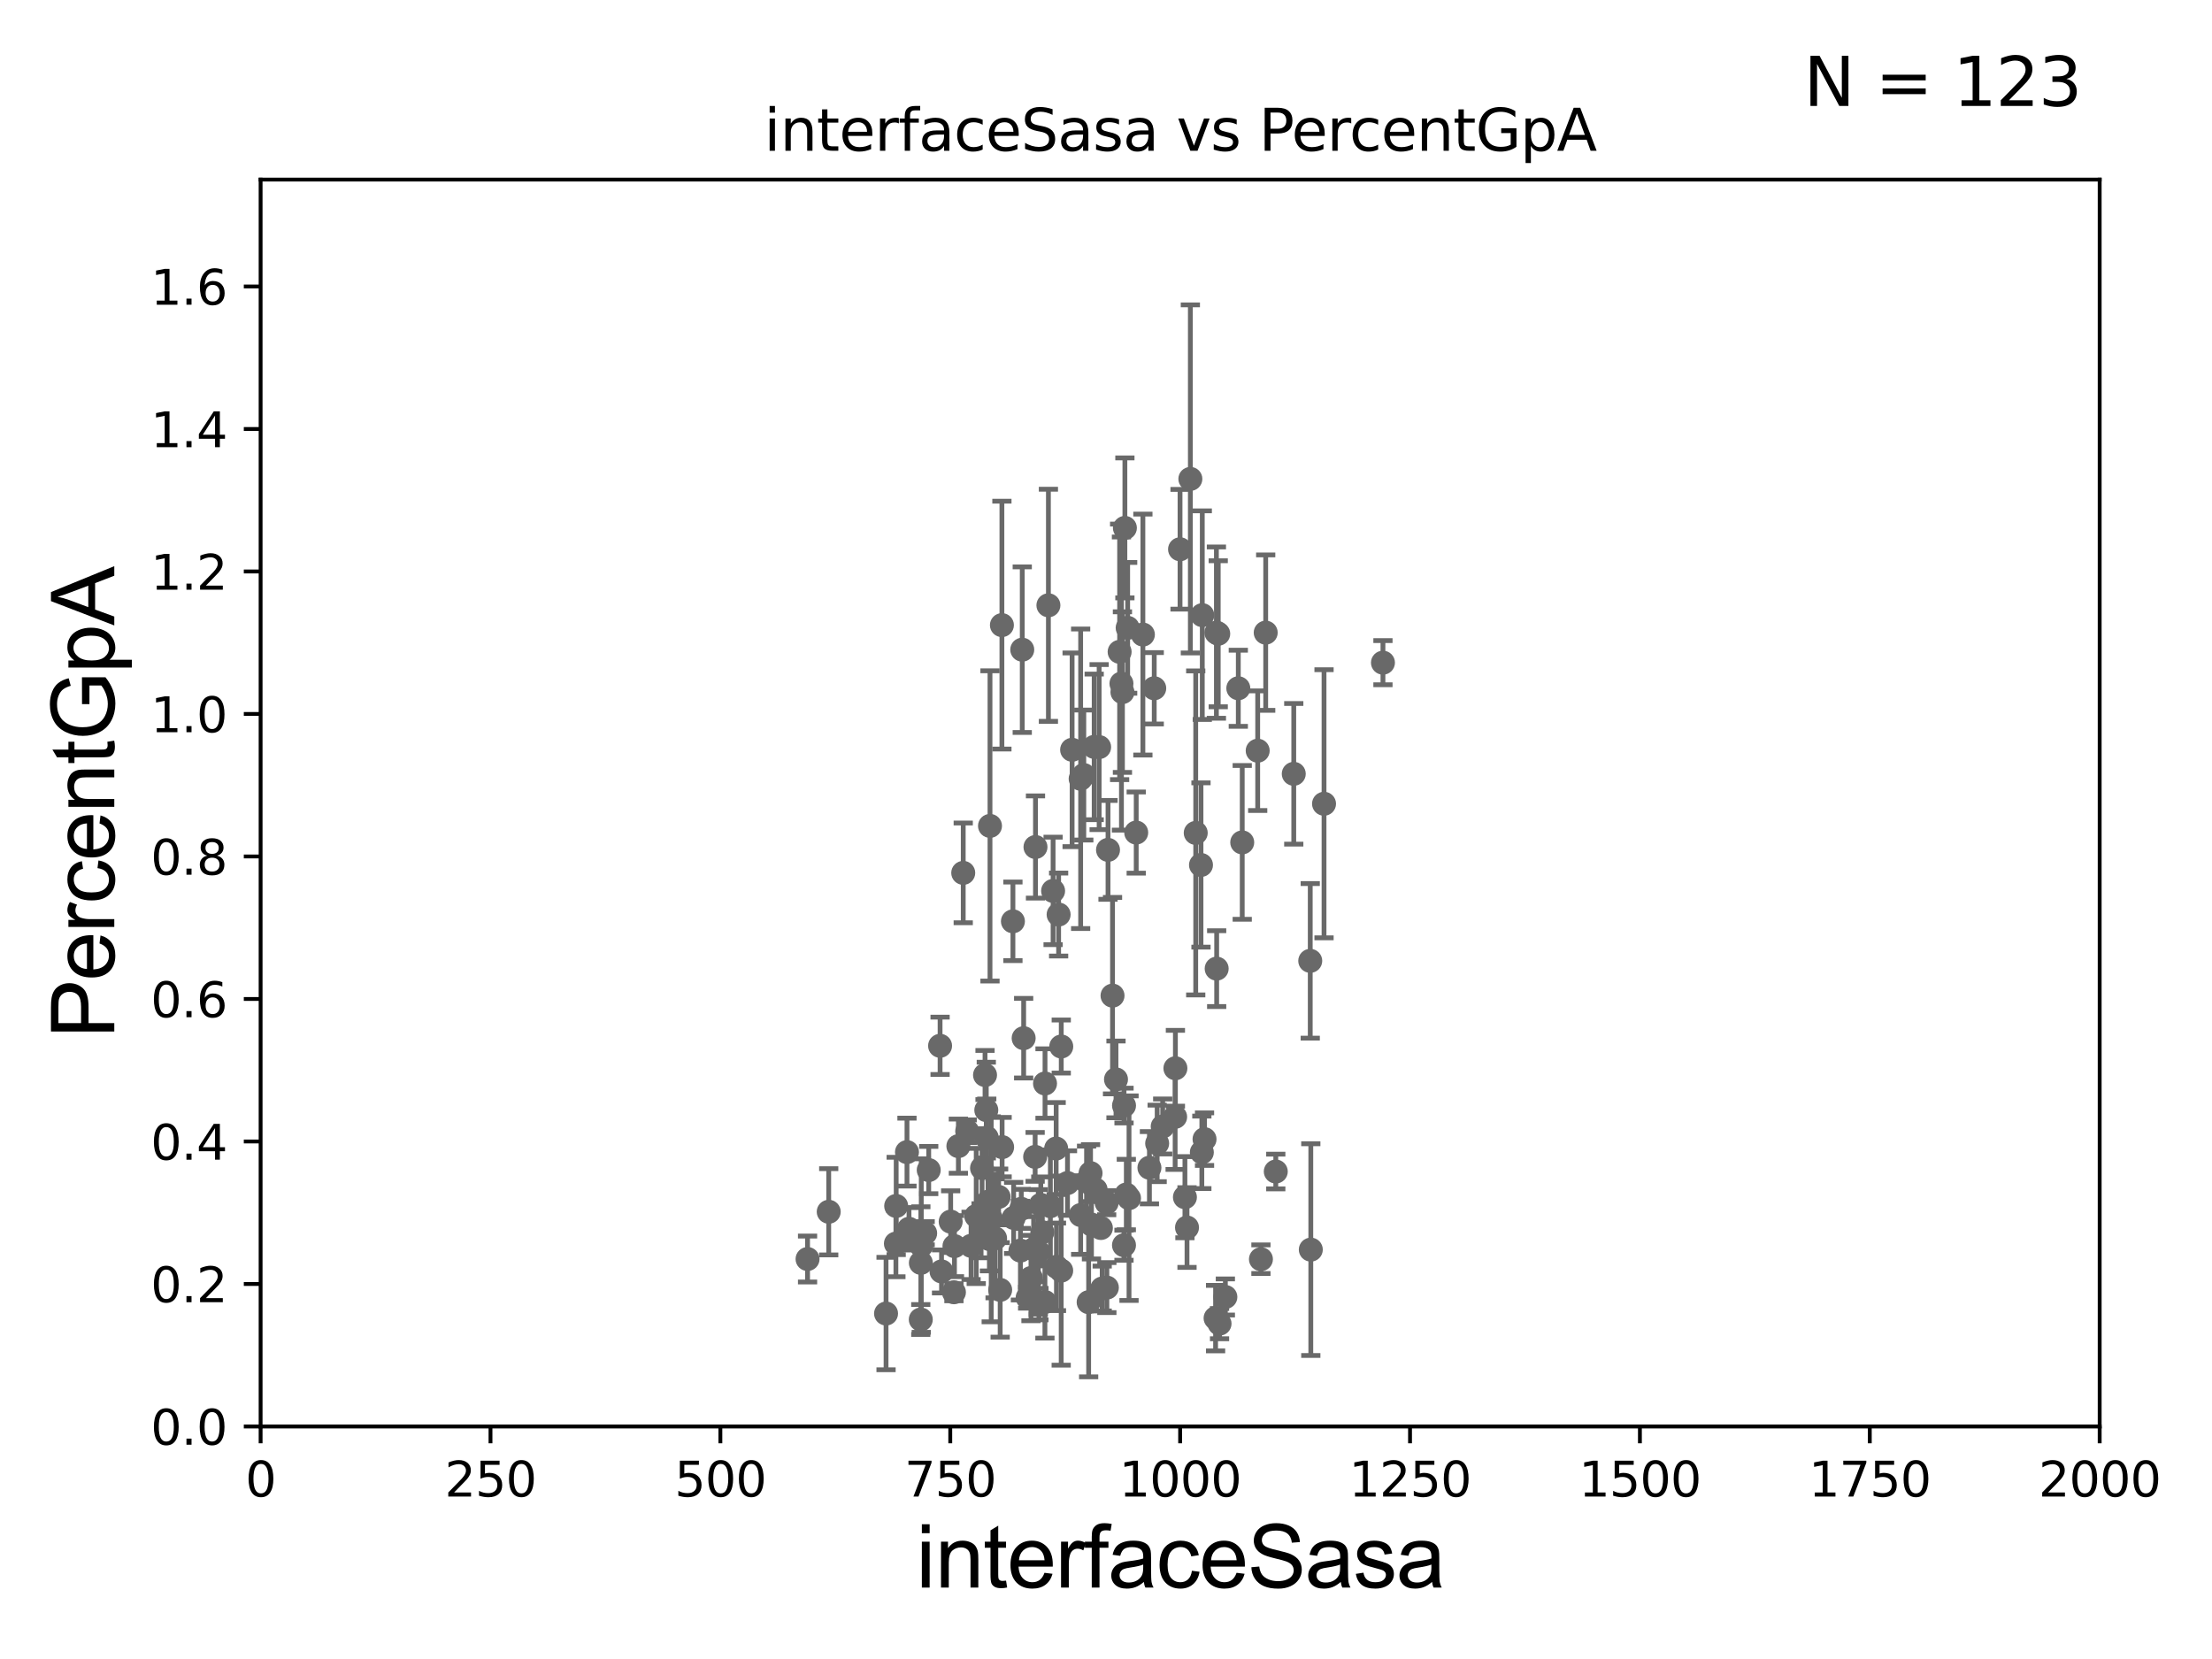 <?xml version="1.0" encoding="utf-8" standalone="no"?>
<!DOCTYPE svg PUBLIC "-//W3C//DTD SVG 1.1//EN"
  "http://www.w3.org/Graphics/SVG/1.1/DTD/svg11.dtd">
<svg xmlns:xlink="http://www.w3.org/1999/xlink" width="460.8pt" height="345.6pt" viewBox="0 0 460.8 345.6" xmlns="http://www.w3.org/2000/svg" version="1.1">
 <defs>
  <style type="text/css">*{stroke-linejoin: round; stroke-linecap: butt}</style>
 </defs>
 <g id="figure_1">
  <g id="patch_1">
   <path d="M 0 345.6 
L 460.8 345.6 
L 460.8 0 
L 0 0 
z
" style="fill: #ffffff"/>
  </g>
  <g id="axes_1">
   <g id="patch_2">
    <path d="M 54.29 297.16 
L 437.4 297.16 
L 437.4 37.411 
L 54.29 37.411 
z
" style="fill: #ffffff"/>
   </g>
   <g id="PathCollection_1">
    <defs>
     <path id="mece08e9ee9" d="M 0 1.118 
C 0.297 1.118 0.581 1 0.791 0.791 
C 1 0.581 1.118 0.297 1.118 0 
C 1.118 -0.297 1 -0.581 0.791 -0.791 
C 0.581 -1 0.297 -1.118 0 -1.118 
C -0.297 -1.118 -0.581 -1 -0.791 -0.791 
C -1 -0.581 -1.118 -0.297 -1.118 0 
C -1.118 0.297 -1 0.581 -0.791 0.791 
C -0.581 1 -0.297 1.118 0 1.118 
z
" style="stroke: #696969"/>
    </defs>
    <g clip-path="url(#pb0204be326)">
     <use xlink:href="#mece08e9ee9" x="257.961" y="143.379" style="fill: #696969; stroke: #696969"/>
     <use xlink:href="#mece08e9ee9" x="189.363" y="255.979" style="fill: #696969; stroke: #696969"/>
     <use xlink:href="#mece08e9ee9" x="204.379" y="256.392" style="fill: #696969; stroke: #696969"/>
     <use xlink:href="#mece08e9ee9" x="218.811" y="251.272" style="fill: #696969; stroke: #696969"/>
     <use xlink:href="#mece08e9ee9" x="230.58" y="268.23" style="fill: #696969; stroke: #696969"/>
     <use xlink:href="#mece08e9ee9" x="255.266" y="270.186" style="fill: #696969; stroke: #696969"/>
     <use xlink:href="#mece08e9ee9" x="215.323" y="260.229" style="fill: #696969; stroke: #696969"/>
     <use xlink:href="#mece08e9ee9" x="216.43" y="271.666" style="fill: #696969; stroke: #696969"/>
     <use xlink:href="#mece08e9ee9" x="253.229" y="274.59" style="fill: #696969; stroke: #696969"/>
     <use xlink:href="#mece08e9ee9" x="208.76" y="238.966" style="fill: #696969; stroke: #696969"/>
     <use xlink:href="#mece08e9ee9" x="205.463" y="231.252" style="fill: #696969; stroke: #696969"/>
     <use xlink:href="#mece08e9ee9" x="206.111" y="258.122" style="fill: #696969; stroke: #696969"/>
     <use xlink:href="#mece08e9ee9" x="198.042" y="254.49" style="fill: #696969; stroke: #696969"/>
     <use xlink:href="#mece08e9ee9" x="241.058" y="238.192" style="fill: #696969; stroke: #696969"/>
     <use xlink:href="#mece08e9ee9" x="214.078" y="270.332" style="fill: #696969; stroke: #696969"/>
     <use xlink:href="#mece08e9ee9" x="211.162" y="253.712" style="fill: #696969; stroke: #696969"/>
     <use xlink:href="#mece08e9ee9" x="221.067" y="264.694" style="fill: #696969; stroke: #696969"/>
     <use xlink:href="#mece08e9ee9" x="206.235" y="172.053" style="fill: #696969; stroke: #696969"/>
     <use xlink:href="#mece08e9ee9" x="234.633" y="248.845" style="fill: #696969; stroke: #696969"/>
     <use xlink:href="#mece08e9ee9" x="193.47" y="243.746" style="fill: #696969; stroke: #696969"/>
     <use xlink:href="#mece08e9ee9" x="234.147" y="259.4" style="fill: #696969; stroke: #696969"/>
     <use xlink:href="#mece08e9ee9" x="232.482" y="224.858" style="fill: #696969; stroke: #696969"/>
     <use xlink:href="#mece08e9ee9" x="234.913" y="130.79" style="fill: #696969; stroke: #696969"/>
     <use xlink:href="#mece08e9ee9" x="229.335" y="255.815" style="fill: #696969; stroke: #696969"/>
     <use xlink:href="#mece08e9ee9" x="247.276" y="255.715" style="fill: #696969; stroke: #696969"/>
     <use xlink:href="#mece08e9ee9" x="215.711" y="176.448" style="fill: #696969; stroke: #696969"/>
     <use xlink:href="#mece08e9ee9" x="227.373" y="255.099" style="fill: #696969; stroke: #696969"/>
     <use xlink:href="#mece08e9ee9" x="208.032" y="249.338" style="fill: #696969; stroke: #696969"/>
     <use xlink:href="#mece08e9ee9" x="203.366" y="253.311" style="fill: #696969; stroke: #696969"/>
     <use xlink:href="#mece08e9ee9" x="242.211" y="234.668" style="fill: #696969; stroke: #696969"/>
     <use xlink:href="#mece08e9ee9" x="218.403" y="126.093" style="fill: #696969; stroke: #696969"/>
     <use xlink:href="#mece08e9ee9" x="246.841" y="249.397" style="fill: #696969; stroke: #696969"/>
     <use xlink:href="#mece08e9ee9" x="254.053" y="275.738" style="fill: #696969; stroke: #696969"/>
     <use xlink:href="#mece08e9ee9" x="250.927" y="237.308" style="fill: #696969; stroke: #696969"/>
     <use xlink:href="#mece08e9ee9" x="219.38" y="185.593" style="fill: #696969; stroke: #696969"/>
     <use xlink:href="#mece08e9ee9" x="233.825" y="144.177" style="fill: #696969; stroke: #696969"/>
     <use xlink:href="#mece08e9ee9" x="216.815" y="250.985" style="fill: #696969; stroke: #696969"/>
     <use xlink:href="#mece08e9ee9" x="196.138" y="264.864" style="fill: #696969; stroke: #696969"/>
     <use xlink:href="#mece08e9ee9" x="214.771" y="266.239" style="fill: #696969; stroke: #696969"/>
     <use xlink:href="#mece08e9ee9" x="198.721" y="269.201" style="fill: #696969; stroke: #696969"/>
     <use xlink:href="#mece08e9ee9" x="231.76" y="207.41" style="fill: #696969; stroke: #696969"/>
     <use xlink:href="#mece08e9ee9" x="172.638" y="252.436" style="fill: #696969; stroke: #696969"/>
     <use xlink:href="#mece08e9ee9" x="225.774" y="161.454" style="fill: #696969; stroke: #696969"/>
     <use xlink:href="#mece08e9ee9" x="216.298" y="260.789" style="fill: #696969; stroke: #696969"/>
     <use xlink:href="#mece08e9ee9" x="273.065" y="260.32" style="fill: #696969; stroke: #696969"/>
     <use xlink:href="#mece08e9ee9" x="220.079" y="263.902" style="fill: #696969; stroke: #696969"/>
     <use xlink:href="#mece08e9ee9" x="258.779" y="175.487" style="fill: #696969; stroke: #696969"/>
     <use xlink:href="#mece08e9ee9" x="191.832" y="263.086" style="fill: #696969; stroke: #696969"/>
     <use xlink:href="#mece08e9ee9" x="226.35" y="246.154" style="fill: #696969; stroke: #696969"/>
     <use xlink:href="#mece08e9ee9" x="204.58" y="243.338" style="fill: #696969; stroke: #696969"/>
     <use xlink:href="#mece08e9ee9" x="199.648" y="238.759" style="fill: #696969; stroke: #696969"/>
     <use xlink:href="#mece08e9ee9" x="184.58" y="273.634" style="fill: #696969; stroke: #696969"/>
     <use xlink:href="#mece08e9ee9" x="200.659" y="181.837" style="fill: #696969; stroke: #696969"/>
     <use xlink:href="#mece08e9ee9" x="217.698" y="225.713" style="fill: #696969; stroke: #696969"/>
     <use xlink:href="#mece08e9ee9" x="229.607" y="268.426" style="fill: #696969; stroke: #696969"/>
     <use xlink:href="#mece08e9ee9" x="227.184" y="244.386" style="fill: #696969; stroke: #696969"/>
     <use xlink:href="#mece08e9ee9" x="217.677" y="271.23" style="fill: #696969; stroke: #696969"/>
     <use xlink:href="#mece08e9ee9" x="220.018" y="239.261" style="fill: #696969; stroke: #696969"/>
     <use xlink:href="#mece08e9ee9" x="212.572" y="260.523" style="fill: #696969; stroke: #696969"/>
     <use xlink:href="#mece08e9ee9" x="220.531" y="190.516" style="fill: #696969; stroke: #696969"/>
     <use xlink:href="#mece08e9ee9" x="215.639" y="240.998" style="fill: #696969; stroke: #696969"/>
     <use xlink:href="#mece08e9ee9" x="205.821" y="250.341" style="fill: #696969; stroke: #696969"/>
     <use xlink:href="#mece08e9ee9" x="230.538" y="250.544" style="fill: #696969; stroke: #696969"/>
     <use xlink:href="#mece08e9ee9" x="202.293" y="259.529" style="fill: #696969; stroke: #696969"/>
     <use xlink:href="#mece08e9ee9" x="212.953" y="135.341" style="fill: #696969; stroke: #696969"/>
     <use xlink:href="#mece08e9ee9" x="201.487" y="235.66" style="fill: #696969; stroke: #696969"/>
     <use xlink:href="#mece08e9ee9" x="191.917" y="259.471" style="fill: #696969; stroke: #696969"/>
     <use xlink:href="#mece08e9ee9" x="205.199" y="223.95" style="fill: #696969; stroke: #696969"/>
     <use xlink:href="#mece08e9ee9" x="222.38" y="246.45" style="fill: #696969; stroke: #696969"/>
     <use xlink:href="#mece08e9ee9" x="186.691" y="251.225" style="fill: #696969; stroke: #696969"/>
     <use xlink:href="#mece08e9ee9" x="249.092" y="173.512" style="fill: #696969; stroke: #696969"/>
     <use xlink:href="#mece08e9ee9" x="223.341" y="156.194" style="fill: #696969; stroke: #696969"/>
     <use xlink:href="#mece08e9ee9" x="186.633" y="259.063" style="fill: #696969; stroke: #696969"/>
     <use xlink:href="#mece08e9ee9" x="234.154" y="230.31" style="fill: #696969; stroke: #696969"/>
     <use xlink:href="#mece08e9ee9" x="205.559" y="236.996" style="fill: #696969; stroke: #696969"/>
     <use xlink:href="#mece08e9ee9" x="228.239" y="247.823" style="fill: #696969; stroke: #696969"/>
     <use xlink:href="#mece08e9ee9" x="207.295" y="257.972" style="fill: #696969; stroke: #696969"/>
     <use xlink:href="#mece08e9ee9" x="206.488" y="254" style="fill: #696969; stroke: #696969"/>
     <use xlink:href="#mece08e9ee9" x="250.366" y="240.048" style="fill: #696969; stroke: #696969"/>
     <use xlink:href="#mece08e9ee9" x="227.937" y="155.588" style="fill: #696969; stroke: #696969"/>
     <use xlink:href="#mece08e9ee9" x="244.858" y="222.539" style="fill: #696969; stroke: #696969"/>
     <use xlink:href="#mece08e9ee9" x="230.821" y="177.045" style="fill: #696969; stroke: #696969"/>
     <use xlink:href="#mece08e9ee9" x="208.354" y="268.708" style="fill: #696969; stroke: #696969"/>
     <use xlink:href="#mece08e9ee9" x="272.948" y="200.163" style="fill: #696969; stroke: #696969"/>
     <use xlink:href="#mece08e9ee9" x="198.832" y="259.591" style="fill: #696969; stroke: #696969"/>
     <use xlink:href="#mece08e9ee9" x="253.454" y="201.785" style="fill: #696969; stroke: #696969"/>
     <use xlink:href="#mece08e9ee9" x="188.94" y="240.005" style="fill: #696969; stroke: #696969"/>
     <use xlink:href="#mece08e9ee9" x="212.75" y="251.827" style="fill: #696969; stroke: #696969"/>
     <use xlink:href="#mece08e9ee9" x="226.785" y="271.269" style="fill: #696969; stroke: #696969"/>
     <use xlink:href="#mece08e9ee9" x="192.729" y="256.906" style="fill: #696969; stroke: #696969"/>
     <use xlink:href="#mece08e9ee9" x="217.139" y="256.691" style="fill: #696969; stroke: #696969"/>
     <use xlink:href="#mece08e9ee9" x="262.001" y="156.382" style="fill: #696969; stroke: #696969"/>
     <use xlink:href="#mece08e9ee9" x="225.121" y="253.117" style="fill: #696969; stroke: #696969"/>
     <use xlink:href="#mece08e9ee9" x="213.246" y="216.271" style="fill: #696969; stroke: #696969"/>
     <use xlink:href="#mece08e9ee9" x="263.669" y="131.79" style="fill: #696969; stroke: #696969"/>
     <use xlink:href="#mece08e9ee9" x="233.239" y="135.793" style="fill: #696969; stroke: #696969"/>
     <use xlink:href="#mece08e9ee9" x="275.82" y="167.44" style="fill: #696969; stroke: #696969"/>
     <use xlink:href="#mece08e9ee9" x="208.716" y="130.224" style="fill: #696969; stroke: #696969"/>
     <use xlink:href="#mece08e9ee9" x="262.675" y="262.313" style="fill: #696969; stroke: #696969"/>
     <use xlink:href="#mece08e9ee9" x="235.196" y="249.599" style="fill: #696969; stroke: #696969"/>
     <use xlink:href="#mece08e9ee9" x="191.815" y="274.876" style="fill: #696969; stroke: #696969"/>
     <use xlink:href="#mece08e9ee9" x="236.694" y="173.439" style="fill: #696969; stroke: #696969"/>
     <use xlink:href="#mece08e9ee9" x="253.781" y="132.023" style="fill: #696969; stroke: #696969"/>
     <use xlink:href="#mece08e9ee9" x="234.336" y="109.972" style="fill: #696969; stroke: #696969"/>
     <use xlink:href="#mece08e9ee9" x="253.4" y="131.784" style="fill: #696969; stroke: #696969"/>
     <use xlink:href="#mece08e9ee9" x="288.094" y="138.048" style="fill: #696969; stroke: #696969"/>
     <use xlink:href="#mece08e9ee9" x="228.971" y="155.633" style="fill: #696969; stroke: #696969"/>
     <use xlink:href="#mece08e9ee9" x="240.449" y="143.381" style="fill: #696969; stroke: #696969"/>
     <use xlink:href="#mece08e9ee9" x="211.011" y="191.928" style="fill: #696969; stroke: #696969"/>
     <use xlink:href="#mece08e9ee9" x="250.188" y="180.191" style="fill: #696969; stroke: #696969"/>
     <use xlink:href="#mece08e9ee9" x="244.803" y="232.664" style="fill: #696969; stroke: #696969"/>
     <use xlink:href="#mece08e9ee9" x="265.769" y="244.051" style="fill: #696969; stroke: #696969"/>
     <use xlink:href="#mece08e9ee9" x="238.085" y="132.192" style="fill: #696969; stroke: #696969"/>
     <use xlink:href="#mece08e9ee9" x="239.447" y="243.26" style="fill: #696969; stroke: #696969"/>
     <use xlink:href="#mece08e9ee9" x="221.079" y="218.008" style="fill: #696969; stroke: #696969"/>
     <use xlink:href="#mece08e9ee9" x="168.229" y="262.277" style="fill: #696969; stroke: #696969"/>
     <use xlink:href="#mece08e9ee9" x="195.836" y="217.86" style="fill: #696969; stroke: #696969"/>
     <use xlink:href="#mece08e9ee9" x="247.973" y="99.765" style="fill: #696969; stroke: #696969"/>
     <use xlink:href="#mece08e9ee9" x="269.514" y="161.202" style="fill: #696969; stroke: #696969"/>
     <use xlink:href="#mece08e9ee9" x="225.119" y="162.23" style="fill: #696969; stroke: #696969"/>
     <use xlink:href="#mece08e9ee9" x="250.458" y="128.148" style="fill: #696969; stroke: #696969"/>
     <use xlink:href="#mece08e9ee9" x="233.618" y="142.396" style="fill: #696969; stroke: #696969"/>
     <use xlink:href="#mece08e9ee9" x="245.824" y="114.422" style="fill: #696969; stroke: #696969"/>
    </g>
   </g>
   <g id="matplotlib.axis_1">
    <g id="xtick_1">
     <g id="line2d_1">
      <defs>
       <path id="mbc3ed31c43" d="M 0 0 
L 0 3.5 
" style="stroke: #000000; stroke-width: 0.8"/>
      </defs>
      <g>
       <use xlink:href="#mbc3ed31c43" x="54.29" y="297.16" style="stroke: #000000; stroke-width: 0.8"/>
      </g>
     </g>
     <g id="text_1">
      <!-- 0 -->
      <g transform="translate(51.109 311.758)scale(0.1 -0.1)">
       <defs>
        <path id="DejaVuSans-30" d="M 2034 4250 
Q 1547 4250 1301 3770 
Q 1056 3291 1056 2328 
Q 1056 1369 1301 889 
Q 1547 409 2034 409 
Q 2525 409 2770 889 
Q 3016 1369 3016 2328 
Q 3016 3291 2770 3770 
Q 2525 4250 2034 4250 
z
M 2034 4750 
Q 2819 4750 3233 4129 
Q 3647 3509 3647 2328 
Q 3647 1150 3233 529 
Q 2819 -91 2034 -91 
Q 1250 -91 836 529 
Q 422 1150 422 2328 
Q 422 3509 836 4129 
Q 1250 4750 2034 4750 
z
" transform="scale(0.016)"/>
       </defs>
       <use xlink:href="#DejaVuSans-30"/>
      </g>
     </g>
    </g>
    <g id="xtick_2">
     <g id="line2d_2">
      <g>
       <use xlink:href="#mbc3ed31c43" x="102.179" y="297.16" style="stroke: #000000; stroke-width: 0.8"/>
      </g>
     </g>
     <g id="text_2">
      <!-- 250 -->
      <g transform="translate(92.635 311.758)scale(0.1 -0.1)">
       <defs>
        <path id="DejaVuSans-32" d="M 1228 531 
L 3431 531 
L 3431 0 
L 469 0 
L 469 531 
Q 828 903 1448 1529 
Q 2069 2156 2228 2338 
Q 2531 2678 2651 2914 
Q 2772 3150 2772 3378 
Q 2772 3750 2511 3984 
Q 2250 4219 1831 4219 
Q 1534 4219 1204 4116 
Q 875 4013 500 3803 
L 500 4441 
Q 881 4594 1212 4672 
Q 1544 4750 1819 4750 
Q 2544 4750 2975 4387 
Q 3406 4025 3406 3419 
Q 3406 3131 3298 2873 
Q 3191 2616 2906 2266 
Q 2828 2175 2409 1742 
Q 1991 1309 1228 531 
z
" transform="scale(0.016)"/>
        <path id="DejaVuSans-35" d="M 691 4666 
L 3169 4666 
L 3169 4134 
L 1269 4134 
L 1269 2991 
Q 1406 3038 1543 3061 
Q 1681 3084 1819 3084 
Q 2600 3084 3056 2656 
Q 3513 2228 3513 1497 
Q 3513 744 3044 326 
Q 2575 -91 1722 -91 
Q 1428 -91 1123 -41 
Q 819 9 494 109 
L 494 744 
Q 775 591 1075 516 
Q 1375 441 1709 441 
Q 2250 441 2565 725 
Q 2881 1009 2881 1497 
Q 2881 1984 2565 2268 
Q 2250 2553 1709 2553 
Q 1456 2553 1204 2497 
Q 953 2441 691 2322 
L 691 4666 
z
" transform="scale(0.016)"/>
       </defs>
       <use xlink:href="#DejaVuSans-32"/>
       <use xlink:href="#DejaVuSans-35" x="63.623"/>
       <use xlink:href="#DejaVuSans-30" x="127.246"/>
      </g>
     </g>
    </g>
    <g id="xtick_3">
     <g id="line2d_3">
      <g>
       <use xlink:href="#mbc3ed31c43" x="150.067" y="297.16" style="stroke: #000000; stroke-width: 0.8"/>
      </g>
     </g>
     <g id="text_3">
      <!-- 500 -->
      <g transform="translate(140.524 311.758)scale(0.1 -0.1)">
       <use xlink:href="#DejaVuSans-35"/>
       <use xlink:href="#DejaVuSans-30" x="63.623"/>
       <use xlink:href="#DejaVuSans-30" x="127.246"/>
      </g>
     </g>
    </g>
    <g id="xtick_4">
     <g id="line2d_4">
      <g>
       <use xlink:href="#mbc3ed31c43" x="197.956" y="297.16" style="stroke: #000000; stroke-width: 0.8"/>
      </g>
     </g>
     <g id="text_4">
      <!-- 750 -->
      <g transform="translate(188.412 311.758)scale(0.1 -0.1)">
       <defs>
        <path id="DejaVuSans-37" d="M 525 4666 
L 3525 4666 
L 3525 4397 
L 1831 0 
L 1172 0 
L 2766 4134 
L 525 4134 
L 525 4666 
z
" transform="scale(0.016)"/>
       </defs>
       <use xlink:href="#DejaVuSans-37"/>
       <use xlink:href="#DejaVuSans-35" x="63.623"/>
       <use xlink:href="#DejaVuSans-30" x="127.246"/>
      </g>
     </g>
    </g>
    <g id="xtick_5">
     <g id="line2d_5">
      <g>
       <use xlink:href="#mbc3ed31c43" x="245.845" y="297.16" style="stroke: #000000; stroke-width: 0.8"/>
      </g>
     </g>
     <g id="text_5">
      <!-- 1000 -->
      <g transform="translate(233.12 311.758)scale(0.1 -0.1)">
       <defs>
        <path id="DejaVuSans-31" d="M 794 531 
L 1825 531 
L 1825 4091 
L 703 3866 
L 703 4441 
L 1819 4666 
L 2450 4666 
L 2450 531 
L 3481 531 
L 3481 0 
L 794 0 
L 794 531 
z
" transform="scale(0.016)"/>
       </defs>
       <use xlink:href="#DejaVuSans-31"/>
       <use xlink:href="#DejaVuSans-30" x="63.623"/>
       <use xlink:href="#DejaVuSans-30" x="127.246"/>
       <use xlink:href="#DejaVuSans-30" x="190.869"/>
      </g>
     </g>
    </g>
    <g id="xtick_6">
     <g id="line2d_6">
      <g>
       <use xlink:href="#mbc3ed31c43" x="293.734" y="297.16" style="stroke: #000000; stroke-width: 0.8"/>
      </g>
     </g>
     <g id="text_6">
      <!-- 1250 -->
      <g transform="translate(281.009 311.758)scale(0.1 -0.1)">
       <use xlink:href="#DejaVuSans-31"/>
       <use xlink:href="#DejaVuSans-32" x="63.623"/>
       <use xlink:href="#DejaVuSans-35" x="127.246"/>
       <use xlink:href="#DejaVuSans-30" x="190.869"/>
      </g>
     </g>
    </g>
    <g id="xtick_7">
     <g id="line2d_7">
      <g>
       <use xlink:href="#mbc3ed31c43" x="341.623" y="297.16" style="stroke: #000000; stroke-width: 0.8"/>
      </g>
     </g>
     <g id="text_7">
      <!-- 1500 -->
      <g transform="translate(328.897 311.758)scale(0.1 -0.1)">
       <use xlink:href="#DejaVuSans-31"/>
       <use xlink:href="#DejaVuSans-35" x="63.623"/>
       <use xlink:href="#DejaVuSans-30" x="127.246"/>
       <use xlink:href="#DejaVuSans-30" x="190.869"/>
      </g>
     </g>
    </g>
    <g id="xtick_8">
     <g id="line2d_8">
      <g>
       <use xlink:href="#mbc3ed31c43" x="389.511" y="297.16" style="stroke: #000000; stroke-width: 0.8"/>
      </g>
     </g>
     <g id="text_8">
      <!-- 1750 -->
      <g transform="translate(376.786 311.758)scale(0.1 -0.1)">
       <use xlink:href="#DejaVuSans-31"/>
       <use xlink:href="#DejaVuSans-37" x="63.623"/>
       <use xlink:href="#DejaVuSans-35" x="127.246"/>
       <use xlink:href="#DejaVuSans-30" x="190.869"/>
      </g>
     </g>
    </g>
    <g id="xtick_9">
     <g id="line2d_9">
      <g>
       <use xlink:href="#mbc3ed31c43" x="437.4" y="297.16" style="stroke: #000000; stroke-width: 0.8"/>
      </g>
     </g>
     <g id="text_9">
      <!-- 2000 -->
      <g transform="translate(424.675 311.758)scale(0.1 -0.1)">
       <use xlink:href="#DejaVuSans-32"/>
       <use xlink:href="#DejaVuSans-30" x="63.623"/>
       <use xlink:href="#DejaVuSans-30" x="127.246"/>
       <use xlink:href="#DejaVuSans-30" x="190.869"/>
      </g>
     </g>
    </g>
    <g id="text_10">
     <!-- interfaceSasa -->
     <g transform="translate(190.816 330.722)scale(0.18 -0.18)">
      <defs>
       <path id="ArialMT-69" d="M 425 3934 
L 425 4581 
L 988 4581 
L 988 3934 
L 425 3934 
z
M 425 0 
L 425 3319 
L 988 3319 
L 988 0 
L 425 0 
z
" transform="scale(0.016)"/>
       <path id="ArialMT-6e" d="M 422 0 
L 422 3319 
L 928 3319 
L 928 2847 
Q 1294 3394 1984 3394 
Q 2284 3394 2536 3286 
Q 2788 3178 2913 3003 
Q 3038 2828 3088 2588 
Q 3119 2431 3119 2041 
L 3119 0 
L 2556 0 
L 2556 2019 
Q 2556 2363 2490 2533 
Q 2425 2703 2258 2804 
Q 2091 2906 1866 2906 
Q 1506 2906 1245 2678 
Q 984 2450 984 1813 
L 984 0 
L 422 0 
z
" transform="scale(0.016)"/>
       <path id="ArialMT-74" d="M 1650 503 
L 1731 6 
Q 1494 -44 1306 -44 
Q 1000 -44 831 53 
Q 663 150 594 308 
Q 525 466 525 972 
L 525 2881 
L 113 2881 
L 113 3319 
L 525 3319 
L 525 4141 
L 1084 4478 
L 1084 3319 
L 1650 3319 
L 1650 2881 
L 1084 2881 
L 1084 941 
Q 1084 700 1114 631 
Q 1144 563 1211 522 
Q 1278 481 1403 481 
Q 1497 481 1650 503 
z
" transform="scale(0.016)"/>
       <path id="ArialMT-65" d="M 2694 1069 
L 3275 997 
Q 3138 488 2766 206 
Q 2394 -75 1816 -75 
Q 1088 -75 661 373 
Q 234 822 234 1631 
Q 234 2469 665 2931 
Q 1097 3394 1784 3394 
Q 2450 3394 2872 2941 
Q 3294 2488 3294 1666 
Q 3294 1616 3291 1516 
L 816 1516 
Q 847 969 1125 678 
Q 1403 388 1819 388 
Q 2128 388 2347 550 
Q 2566 713 2694 1069 
z
M 847 1978 
L 2700 1978 
Q 2663 2397 2488 2606 
Q 2219 2931 1791 2931 
Q 1403 2931 1139 2672 
Q 875 2413 847 1978 
z
" transform="scale(0.016)"/>
       <path id="ArialMT-72" d="M 416 0 
L 416 3319 
L 922 3319 
L 922 2816 
Q 1116 3169 1280 3281 
Q 1444 3394 1641 3394 
Q 1925 3394 2219 3213 
L 2025 2691 
Q 1819 2813 1613 2813 
Q 1428 2813 1281 2702 
Q 1134 2591 1072 2394 
Q 978 2094 978 1738 
L 978 0 
L 416 0 
z
" transform="scale(0.016)"/>
       <path id="ArialMT-66" d="M 556 0 
L 556 2881 
L 59 2881 
L 59 3319 
L 556 3319 
L 556 3672 
Q 556 4006 616 4169 
Q 697 4388 901 4523 
Q 1106 4659 1475 4659 
Q 1713 4659 2000 4603 
L 1916 4113 
Q 1741 4144 1584 4144 
Q 1328 4144 1222 4034 
Q 1116 3925 1116 3625 
L 1116 3319 
L 1763 3319 
L 1763 2881 
L 1116 2881 
L 1116 0 
L 556 0 
z
" transform="scale(0.016)"/>
       <path id="ArialMT-61" d="M 2588 409 
Q 2275 144 1986 34 
Q 1697 -75 1366 -75 
Q 819 -75 525 192 
Q 231 459 231 875 
Q 231 1119 342 1320 
Q 453 1522 633 1644 
Q 813 1766 1038 1828 
Q 1203 1872 1538 1913 
Q 2219 1994 2541 2106 
Q 2544 2222 2544 2253 
Q 2544 2597 2384 2738 
Q 2169 2928 1744 2928 
Q 1347 2928 1158 2789 
Q 969 2650 878 2297 
L 328 2372 
Q 403 2725 575 2942 
Q 747 3159 1072 3276 
Q 1397 3394 1825 3394 
Q 2250 3394 2515 3294 
Q 2781 3194 2906 3042 
Q 3031 2891 3081 2659 
Q 3109 2516 3109 2141 
L 3109 1391 
Q 3109 606 3145 398 
Q 3181 191 3288 0 
L 2700 0 
Q 2613 175 2588 409 
z
M 2541 1666 
Q 2234 1541 1622 1453 
Q 1275 1403 1131 1340 
Q 988 1278 909 1158 
Q 831 1038 831 891 
Q 831 666 1001 516 
Q 1172 366 1500 366 
Q 1825 366 2078 508 
Q 2331 650 2450 897 
Q 2541 1088 2541 1459 
L 2541 1666 
z
" transform="scale(0.016)"/>
       <path id="ArialMT-63" d="M 2588 1216 
L 3141 1144 
Q 3050 572 2676 248 
Q 2303 -75 1759 -75 
Q 1078 -75 664 370 
Q 250 816 250 1647 
Q 250 2184 428 2587 
Q 606 2991 970 3192 
Q 1334 3394 1763 3394 
Q 2303 3394 2647 3120 
Q 2991 2847 3088 2344 
L 2541 2259 
Q 2463 2594 2264 2762 
Q 2066 2931 1784 2931 
Q 1359 2931 1093 2626 
Q 828 2322 828 1663 
Q 828 994 1084 691 
Q 1341 388 1753 388 
Q 2084 388 2306 591 
Q 2528 794 2588 1216 
z
" transform="scale(0.016)"/>
       <path id="ArialMT-53" d="M 288 1472 
L 859 1522 
Q 900 1178 1048 958 
Q 1197 738 1509 602 
Q 1822 466 2213 466 
Q 2559 466 2825 569 
Q 3091 672 3220 851 
Q 3350 1031 3350 1244 
Q 3350 1459 3225 1620 
Q 3100 1781 2813 1891 
Q 2628 1963 1997 2114 
Q 1366 2266 1113 2400 
Q 784 2572 623 2826 
Q 463 3081 463 3397 
Q 463 3744 659 4045 
Q 856 4347 1234 4503 
Q 1613 4659 2075 4659 
Q 2584 4659 2973 4495 
Q 3363 4331 3572 4012 
Q 3781 3694 3797 3291 
L 3216 3247 
Q 3169 3681 2898 3903 
Q 2628 4125 2100 4125 
Q 1550 4125 1298 3923 
Q 1047 3722 1047 3438 
Q 1047 3191 1225 3031 
Q 1400 2872 2139 2705 
Q 2878 2538 3153 2413 
Q 3553 2228 3743 1945 
Q 3934 1663 3934 1294 
Q 3934 928 3725 604 
Q 3516 281 3123 101 
Q 2731 -78 2241 -78 
Q 1619 -78 1198 103 
Q 778 284 539 648 
Q 300 1013 288 1472 
z
" transform="scale(0.016)"/>
       <path id="ArialMT-73" d="M 197 991 
L 753 1078 
Q 800 744 1014 566 
Q 1228 388 1613 388 
Q 2000 388 2187 545 
Q 2375 703 2375 916 
Q 2375 1106 2209 1216 
Q 2094 1291 1634 1406 
Q 1016 1563 777 1677 
Q 538 1791 414 1992 
Q 291 2194 291 2438 
Q 291 2659 392 2848 
Q 494 3038 669 3163 
Q 800 3259 1026 3326 
Q 1253 3394 1513 3394 
Q 1903 3394 2198 3281 
Q 2494 3169 2634 2976 
Q 2775 2784 2828 2463 
L 2278 2388 
Q 2241 2644 2061 2787 
Q 1881 2931 1553 2931 
Q 1166 2931 1000 2803 
Q 834 2675 834 2503 
Q 834 2394 903 2306 
Q 972 2216 1119 2156 
Q 1203 2125 1616 2013 
Q 2213 1853 2448 1751 
Q 2684 1650 2818 1456 
Q 2953 1263 2953 975 
Q 2953 694 2789 445 
Q 2625 197 2315 61 
Q 2006 -75 1616 -75 
Q 969 -75 630 194 
Q 291 463 197 991 
z
" transform="scale(0.016)"/>
      </defs>
      <use xlink:href="#ArialMT-69"/>
      <use xlink:href="#ArialMT-6e" x="22.217"/>
      <use xlink:href="#ArialMT-74" x="77.832"/>
      <use xlink:href="#ArialMT-65" x="105.615"/>
      <use xlink:href="#ArialMT-72" x="161.23"/>
      <use xlink:href="#ArialMT-66" x="194.531"/>
      <use xlink:href="#ArialMT-61" x="222.314"/>
      <use xlink:href="#ArialMT-63" x="277.93"/>
      <use xlink:href="#ArialMT-65" x="327.93"/>
      <use xlink:href="#ArialMT-53" x="383.545"/>
      <use xlink:href="#ArialMT-61" x="450.244"/>
      <use xlink:href="#ArialMT-73" x="505.859"/>
      <use xlink:href="#ArialMT-61" x="555.859"/>
     </g>
    </g>
   </g>
   <g id="matplotlib.axis_2">
    <g id="ytick_1">
     <g id="line2d_10">
      <defs>
       <path id="md128c4a718" d="M 0 0 
L -3.5 0 
" style="stroke: #000000; stroke-width: 0.8"/>
      </defs>
      <g>
       <use xlink:href="#md128c4a718" x="54.29" y="297.16" style="stroke: #000000; stroke-width: 0.8"/>
      </g>
     </g>
     <g id="text_11">
      <!-- 0.0 -->
      <g transform="translate(31.387 300.959)scale(0.1 -0.1)">
       <defs>
        <path id="DejaVuSans-2e" d="M 684 794 
L 1344 794 
L 1344 0 
L 684 0 
L 684 794 
z
" transform="scale(0.016)"/>
       </defs>
       <use xlink:href="#DejaVuSans-30"/>
       <use xlink:href="#DejaVuSans-2e" x="63.623"/>
       <use xlink:href="#DejaVuSans-30" x="95.41"/>
      </g>
     </g>
    </g>
    <g id="ytick_2">
     <g id="line2d_11">
      <g>
       <use xlink:href="#md128c4a718" x="54.29" y="267.474" style="stroke: #000000; stroke-width: 0.8"/>
      </g>
     </g>
     <g id="text_12">
      <!-- 0.2 -->
      <g transform="translate(31.387 271.274)scale(0.1 -0.1)">
       <use xlink:href="#DejaVuSans-30"/>
       <use xlink:href="#DejaVuSans-2e" x="63.623"/>
       <use xlink:href="#DejaVuSans-32" x="95.41"/>
      </g>
     </g>
    </g>
    <g id="ytick_3">
     <g id="line2d_12">
      <g>
       <use xlink:href="#md128c4a718" x="54.29" y="237.789" style="stroke: #000000; stroke-width: 0.8"/>
      </g>
     </g>
     <g id="text_13">
      <!-- 0.4 -->
      <g transform="translate(31.387 241.588)scale(0.1 -0.1)">
       <defs>
        <path id="DejaVuSans-34" d="M 2419 4116 
L 825 1625 
L 2419 1625 
L 2419 4116 
z
M 2253 4666 
L 3047 4666 
L 3047 1625 
L 3713 1625 
L 3713 1100 
L 3047 1100 
L 3047 0 
L 2419 0 
L 2419 1100 
L 313 1100 
L 313 1709 
L 2253 4666 
z
" transform="scale(0.016)"/>
       </defs>
       <use xlink:href="#DejaVuSans-30"/>
       <use xlink:href="#DejaVuSans-2e" x="63.623"/>
       <use xlink:href="#DejaVuSans-34" x="95.41"/>
      </g>
     </g>
    </g>
    <g id="ytick_4">
     <g id="line2d_13">
      <g>
       <use xlink:href="#md128c4a718" x="54.29" y="208.103" style="stroke: #000000; stroke-width: 0.8"/>
      </g>
     </g>
     <g id="text_14">
      <!-- 0.6 -->
      <g transform="translate(31.387 211.902)scale(0.1 -0.1)">
       <defs>
        <path id="DejaVuSans-36" d="M 2113 2584 
Q 1688 2584 1439 2293 
Q 1191 2003 1191 1497 
Q 1191 994 1439 701 
Q 1688 409 2113 409 
Q 2538 409 2786 701 
Q 3034 994 3034 1497 
Q 3034 2003 2786 2293 
Q 2538 2584 2113 2584 
z
M 3366 4563 
L 3366 3988 
Q 3128 4100 2886 4159 
Q 2644 4219 2406 4219 
Q 1781 4219 1451 3797 
Q 1122 3375 1075 2522 
Q 1259 2794 1537 2939 
Q 1816 3084 2150 3084 
Q 2853 3084 3261 2657 
Q 3669 2231 3669 1497 
Q 3669 778 3244 343 
Q 2819 -91 2113 -91 
Q 1303 -91 875 529 
Q 447 1150 447 2328 
Q 447 3434 972 4092 
Q 1497 4750 2381 4750 
Q 2619 4750 2861 4703 
Q 3103 4656 3366 4563 
z
" transform="scale(0.016)"/>
       </defs>
       <use xlink:href="#DejaVuSans-30"/>
       <use xlink:href="#DejaVuSans-2e" x="63.623"/>
       <use xlink:href="#DejaVuSans-36" x="95.41"/>
      </g>
     </g>
    </g>
    <g id="ytick_5">
     <g id="line2d_14">
      <g>
       <use xlink:href="#md128c4a718" x="54.29" y="178.418" style="stroke: #000000; stroke-width: 0.8"/>
      </g>
     </g>
     <g id="text_15">
      <!-- 0.8 -->
      <g transform="translate(31.387 182.217)scale(0.1 -0.1)">
       <defs>
        <path id="DejaVuSans-38" d="M 2034 2216 
Q 1584 2216 1326 1975 
Q 1069 1734 1069 1313 
Q 1069 891 1326 650 
Q 1584 409 2034 409 
Q 2484 409 2743 651 
Q 3003 894 3003 1313 
Q 3003 1734 2745 1975 
Q 2488 2216 2034 2216 
z
M 1403 2484 
Q 997 2584 770 2862 
Q 544 3141 544 3541 
Q 544 4100 942 4425 
Q 1341 4750 2034 4750 
Q 2731 4750 3128 4425 
Q 3525 4100 3525 3541 
Q 3525 3141 3298 2862 
Q 3072 2584 2669 2484 
Q 3125 2378 3379 2068 
Q 3634 1759 3634 1313 
Q 3634 634 3220 271 
Q 2806 -91 2034 -91 
Q 1263 -91 848 271 
Q 434 634 434 1313 
Q 434 1759 690 2068 
Q 947 2378 1403 2484 
z
M 1172 3481 
Q 1172 3119 1398 2916 
Q 1625 2713 2034 2713 
Q 2441 2713 2670 2916 
Q 2900 3119 2900 3481 
Q 2900 3844 2670 4047 
Q 2441 4250 2034 4250 
Q 1625 4250 1398 4047 
Q 1172 3844 1172 3481 
z
" transform="scale(0.016)"/>
       </defs>
       <use xlink:href="#DejaVuSans-30"/>
       <use xlink:href="#DejaVuSans-2e" x="63.623"/>
       <use xlink:href="#DejaVuSans-38" x="95.41"/>
      </g>
     </g>
    </g>
    <g id="ytick_6">
     <g id="line2d_15">
      <g>
       <use xlink:href="#md128c4a718" x="54.29" y="148.732" style="stroke: #000000; stroke-width: 0.8"/>
      </g>
     </g>
     <g id="text_16">
      <!-- 1.0 -->
      <g transform="translate(31.387 152.531)scale(0.1 -0.1)">
       <use xlink:href="#DejaVuSans-31"/>
       <use xlink:href="#DejaVuSans-2e" x="63.623"/>
       <use xlink:href="#DejaVuSans-30" x="95.41"/>
      </g>
     </g>
    </g>
    <g id="ytick_7">
     <g id="line2d_16">
      <g>
       <use xlink:href="#md128c4a718" x="54.29" y="119.047" style="stroke: #000000; stroke-width: 0.8"/>
      </g>
     </g>
     <g id="text_17">
      <!-- 1.2 -->
      <g transform="translate(31.387 122.846)scale(0.1 -0.1)">
       <use xlink:href="#DejaVuSans-31"/>
       <use xlink:href="#DejaVuSans-2e" x="63.623"/>
       <use xlink:href="#DejaVuSans-32" x="95.41"/>
      </g>
     </g>
    </g>
    <g id="ytick_8">
     <g id="line2d_17">
      <g>
       <use xlink:href="#md128c4a718" x="54.29" y="89.361" style="stroke: #000000; stroke-width: 0.8"/>
      </g>
     </g>
     <g id="text_18">
      <!-- 1.4 -->
      <g transform="translate(31.387 93.16)scale(0.1 -0.1)">
       <use xlink:href="#DejaVuSans-31"/>
       <use xlink:href="#DejaVuSans-2e" x="63.623"/>
       <use xlink:href="#DejaVuSans-34" x="95.41"/>
      </g>
     </g>
    </g>
    <g id="ytick_9">
     <g id="line2d_18">
      <g>
       <use xlink:href="#md128c4a718" x="54.29" y="59.675" style="stroke: #000000; stroke-width: 0.8"/>
      </g>
     </g>
     <g id="text_19">
      <!-- 1.6 -->
      <g transform="translate(31.387 63.475)scale(0.1 -0.1)">
       <use xlink:href="#DejaVuSans-31"/>
       <use xlink:href="#DejaVuSans-2e" x="63.623"/>
       <use xlink:href="#DejaVuSans-36" x="95.41"/>
      </g>
     </g>
    </g>
    <g id="text_20">
     <!-- PercentGpA -->
     <g transform="translate(23.809 216.309)rotate(-90)scale(0.18 -0.18)">
      <defs>
       <path id="ArialMT-50" d="M 494 0 
L 494 4581 
L 2222 4581 
Q 2678 4581 2919 4538 
Q 3256 4481 3484 4323 
Q 3713 4166 3852 3881 
Q 3991 3597 3991 3256 
Q 3991 2672 3619 2267 
Q 3247 1863 2275 1863 
L 1100 1863 
L 1100 0 
L 494 0 
z
M 1100 2403 
L 2284 2403 
Q 2872 2403 3119 2622 
Q 3366 2841 3366 3238 
Q 3366 3525 3220 3729 
Q 3075 3934 2838 4000 
Q 2684 4041 2272 4041 
L 1100 4041 
L 1100 2403 
z
" transform="scale(0.016)"/>
       <path id="ArialMT-47" d="M 2638 1797 
L 2638 2334 
L 4578 2338 
L 4578 638 
Q 4131 281 3656 101 
Q 3181 -78 2681 -78 
Q 2006 -78 1454 211 
Q 903 500 622 1047 
Q 341 1594 341 2269 
Q 341 2938 620 3517 
Q 900 4097 1425 4378 
Q 1950 4659 2634 4659 
Q 3131 4659 3532 4498 
Q 3934 4338 4162 4050 
Q 4391 3763 4509 3300 
L 3963 3150 
Q 3859 3500 3706 3700 
Q 3553 3900 3268 4020 
Q 2984 4141 2638 4141 
Q 2222 4141 1919 4014 
Q 1616 3888 1430 3681 
Q 1244 3475 1141 3228 
Q 966 2803 966 2306 
Q 966 1694 1177 1281 
Q 1388 869 1791 669 
Q 2194 469 2647 469 
Q 3041 469 3416 620 
Q 3791 772 3984 944 
L 3984 1797 
L 2638 1797 
z
" transform="scale(0.016)"/>
       <path id="ArialMT-70" d="M 422 -1272 
L 422 3319 
L 934 3319 
L 934 2888 
Q 1116 3141 1344 3267 
Q 1572 3394 1897 3394 
Q 2322 3394 2647 3175 
Q 2972 2956 3137 2557 
Q 3303 2159 3303 1684 
Q 3303 1175 3120 767 
Q 2938 359 2589 142 
Q 2241 -75 1856 -75 
Q 1575 -75 1351 44 
Q 1128 163 984 344 
L 984 -1272 
L 422 -1272 
z
M 931 1641 
Q 931 1000 1190 694 
Q 1450 388 1819 388 
Q 2194 388 2461 705 
Q 2728 1022 2728 1688 
Q 2728 2322 2467 2637 
Q 2206 2953 1844 2953 
Q 1484 2953 1207 2617 
Q 931 2281 931 1641 
z
" transform="scale(0.016)"/>
       <path id="ArialMT-41" d="M -9 0 
L 1750 4581 
L 2403 4581 
L 4278 0 
L 3588 0 
L 3053 1388 
L 1138 1388 
L 634 0 
L -9 0 
z
M 1313 1881 
L 2866 1881 
L 2388 3150 
Q 2169 3728 2063 4100 
Q 1975 3659 1816 3225 
L 1313 1881 
z
" transform="scale(0.016)"/>
      </defs>
      <use xlink:href="#ArialMT-50"/>
      <use xlink:href="#ArialMT-65" x="66.699"/>
      <use xlink:href="#ArialMT-72" x="122.314"/>
      <use xlink:href="#ArialMT-63" x="155.615"/>
      <use xlink:href="#ArialMT-65" x="205.615"/>
      <use xlink:href="#ArialMT-6e" x="261.23"/>
      <use xlink:href="#ArialMT-74" x="316.846"/>
      <use xlink:href="#ArialMT-47" x="344.629"/>
      <use xlink:href="#ArialMT-70" x="422.412"/>
      <use xlink:href="#ArialMT-41" x="478.027"/>
     </g>
    </g>
   </g>
   <g id="LineCollection_1">
    <path d="M 257.961 151.307 
L 257.961 135.451 
" clip-path="url(#pb0204be326)" style="fill: none; stroke: #696969"/>
    <path d="M 189.363 260.398 
L 189.363 251.56 
" clip-path="url(#pb0204be326)" style="fill: none; stroke: #696969"/>
    <path d="M 204.379 262.024 
L 204.379 250.76 
" clip-path="url(#pb0204be326)" style="fill: none; stroke: #696969"/>
    <path d="M 218.811 262.999 
L 218.811 239.545 
" clip-path="url(#pb0204be326)" style="fill: none; stroke: #696969"/>
    <path d="M 230.58 273.442 
L 230.58 263.019 
" clip-path="url(#pb0204be326)" style="fill: none; stroke: #696969"/>
    <path d="M 255.266 273.946 
L 255.266 266.425 
" clip-path="url(#pb0204be326)" style="fill: none; stroke: #696969"/>
    <path d="M 215.323 267.008 
L 215.323 253.45 
" clip-path="url(#pb0204be326)" style="fill: none; stroke: #696969"/>
    <path d="M 216.43 274.942 
L 216.43 268.39 
" clip-path="url(#pb0204be326)" style="fill: none; stroke: #696969"/>
    <path d="M 253.229 281.415 
L 253.229 267.766 
" clip-path="url(#pb0204be326)" style="fill: none; stroke: #696969"/>
    <path d="M 208.76 245.154 
L 208.76 232.778 
" clip-path="url(#pb0204be326)" style="fill: none; stroke: #696969"/>
    <path d="M 205.463 241.229 
L 205.463 221.274 
" clip-path="url(#pb0204be326)" style="fill: none; stroke: #696969"/>
    <path d="M 206.111 264.753 
L 206.111 251.49 
" clip-path="url(#pb0204be326)" style="fill: none; stroke: #696969"/>
    <path d="M 198.042 260.911 
L 198.042 248.07 
" clip-path="url(#pb0204be326)" style="fill: none; stroke: #696969"/>
    <path d="M 241.058 246.162 
L 241.058 230.222 
" clip-path="url(#pb0204be326)" style="fill: none; stroke: #696969"/>
    <path d="M 214.078 272.514 
L 214.078 268.15 
" clip-path="url(#pb0204be326)" style="fill: none; stroke: #696969"/>
    <path d="M 211.162 261.121 
L 211.162 246.304 
" clip-path="url(#pb0204be326)" style="fill: none; stroke: #696969"/>
    <path d="M 221.067 284.389 
L 221.067 244.998 
" clip-path="url(#pb0204be326)" style="fill: none; stroke: #696969"/>
    <path d="M 206.235 204.366 
L 206.235 139.74 
" clip-path="url(#pb0204be326)" style="fill: none; stroke: #696969"/>
    <path d="M 234.633 256.183 
L 234.633 241.506 
" clip-path="url(#pb0204be326)" style="fill: none; stroke: #696969"/>
    <path d="M 193.47 248.666 
L 193.47 238.825 
" clip-path="url(#pb0204be326)" style="fill: none; stroke: #696969"/>
    <path d="M 234.147 262.534 
L 234.147 256.265 
" clip-path="url(#pb0204be326)" style="fill: none; stroke: #696969"/>
    <path d="M 232.482 232.855 
L 232.482 216.862 
" clip-path="url(#pb0204be326)" style="fill: none; stroke: #696969"/>
    <path d="M 234.913 144.41 
L 234.913 117.171 
" clip-path="url(#pb0204be326)" style="fill: none; stroke: #696969"/>
    <path d="M 229.335 256.756 
L 229.335 254.874 
" clip-path="url(#pb0204be326)" style="fill: none; stroke: #696969"/>
    <path d="M 247.276 264.021 
L 247.276 247.41 
" clip-path="url(#pb0204be326)" style="fill: none; stroke: #696969"/>
    <path d="M 215.711 187.094 
L 215.711 165.802 
" clip-path="url(#pb0204be326)" style="fill: none; stroke: #696969"/>
    <path d="M 227.373 262.262 
L 227.373 247.936 
" clip-path="url(#pb0204be326)" style="fill: none; stroke: #696969"/>
    <path d="M 208.032 255.153 
L 208.032 243.522 
" clip-path="url(#pb0204be326)" style="fill: none; stroke: #696969"/>
    <path d="M 203.366 267.391 
L 203.366 239.231 
" clip-path="url(#pb0204be326)" style="fill: none; stroke: #696969"/>
    <path d="M 242.211 240.399 
L 242.211 228.936 
" clip-path="url(#pb0204be326)" style="fill: none; stroke: #696969"/>
    <path d="M 218.403 150.271 
L 218.403 101.915 
" clip-path="url(#pb0204be326)" style="fill: none; stroke: #696969"/>
    <path d="M 246.841 257.85 
L 246.841 240.944 
" clip-path="url(#pb0204be326)" style="fill: none; stroke: #696969"/>
    <path d="M 254.053 278.889 
L 254.053 272.587 
" clip-path="url(#pb0204be326)" style="fill: none; stroke: #696969"/>
    <path d="M 250.927 242.78 
L 250.927 231.835 
" clip-path="url(#pb0204be326)" style="fill: none; stroke: #696969"/>
    <path d="M 219.38 196.786 
L 219.38 174.4 
" clip-path="url(#pb0204be326)" style="fill: none; stroke: #696969"/>
    <path d="M 233.825 160.901 
L 233.825 127.453 
" clip-path="url(#pb0204be326)" style="fill: none; stroke: #696969"/>
    <path d="M 216.815 256.796 
L 216.815 245.173 
" clip-path="url(#pb0204be326)" style="fill: none; stroke: #696969"/>
    <path d="M 196.138 269.343 
L 196.138 260.385 
" clip-path="url(#pb0204be326)" style="fill: none; stroke: #696969"/>
    <path d="M 214.771 275.136 
L 214.771 257.342 
" clip-path="url(#pb0204be326)" style="fill: none; stroke: #696969"/>
    <path d="M 198.721 270.979 
L 198.721 267.422 
" clip-path="url(#pb0204be326)" style="fill: none; stroke: #696969"/>
    <path d="M 231.76 227.872 
L 231.76 186.948 
" clip-path="url(#pb0204be326)" style="fill: none; stroke: #696969"/>
    <path d="M 172.638 261.418 
L 172.638 243.455 
" clip-path="url(#pb0204be326)" style="fill: none; stroke: #696969"/>
    <path d="M 225.774 174.992 
L 225.774 147.916 
" clip-path="url(#pb0204be326)" style="fill: none; stroke: #696969"/>
    <path d="M 216.298 273.762 
L 216.298 247.815 
" clip-path="url(#pb0204be326)" style="fill: none; stroke: #696969"/>
    <path d="M 273.065 282.376 
L 273.065 238.264 
" clip-path="url(#pb0204be326)" style="fill: none; stroke: #696969"/>
    <path d="M 220.079 273.02 
L 220.079 254.784 
" clip-path="url(#pb0204be326)" style="fill: none; stroke: #696969"/>
    <path d="M 258.779 191.506 
L 258.779 159.469 
" clip-path="url(#pb0204be326)" style="fill: none; stroke: #696969"/>
    <path d="M 191.832 274.781 
L 191.832 251.391 
" clip-path="url(#pb0204be326)" style="fill: none; stroke: #696969"/>
    <path d="M 226.35 253.553 
L 226.35 238.755 
" clip-path="url(#pb0204be326)" style="fill: none; stroke: #696969"/>
    <path d="M 204.58 251.555 
L 204.58 235.121 
" clip-path="url(#pb0204be326)" style="fill: none; stroke: #696969"/>
    <path d="M 199.648 244.398 
L 199.648 233.12 
" clip-path="url(#pb0204be326)" style="fill: none; stroke: #696969"/>
    <path d="M 184.58 285.347 
L 184.58 261.922 
" clip-path="url(#pb0204be326)" style="fill: none; stroke: #696969"/>
    <path d="M 200.659 192.225 
L 200.659 171.449 
" clip-path="url(#pb0204be326)" style="fill: none; stroke: #696969"/>
    <path d="M 217.698 232.936 
L 217.698 218.49 
" clip-path="url(#pb0204be326)" style="fill: none; stroke: #696969"/>
    <path d="M 229.607 273.102 
L 229.607 263.75 
" clip-path="url(#pb0204be326)" style="fill: none; stroke: #696969"/>
    <path d="M 227.184 250.316 
L 227.184 238.457 
" clip-path="url(#pb0204be326)" style="fill: none; stroke: #696969"/>
    <path d="M 217.677 278.751 
L 217.677 263.708 
" clip-path="url(#pb0204be326)" style="fill: none; stroke: #696969"/>
    <path d="M 220.018 248.837 
L 220.018 229.685 
" clip-path="url(#pb0204be326)" style="fill: none; stroke: #696969"/>
    <path d="M 212.572 270.806 
L 212.572 250.24 
" clip-path="url(#pb0204be326)" style="fill: none; stroke: #696969"/>
    <path d="M 220.531 199.155 
L 220.531 181.876 
" clip-path="url(#pb0204be326)" style="fill: none; stroke: #696969"/>
    <path d="M 215.639 246.083 
L 215.639 235.913 
" clip-path="url(#pb0204be326)" style="fill: none; stroke: #696969"/>
    <path d="M 205.821 256.094 
L 205.821 244.587 
" clip-path="url(#pb0204be326)" style="fill: none; stroke: #696969"/>
    <path d="M 230.538 253.049 
L 230.538 248.039 
" clip-path="url(#pb0204be326)" style="fill: none; stroke: #696969"/>
    <path d="M 202.293 266.545 
L 202.293 252.513 
" clip-path="url(#pb0204be326)" style="fill: none; stroke: #696969"/>
    <path d="M 212.953 152.589 
L 212.953 118.093 
" clip-path="url(#pb0204be326)" style="fill: none; stroke: #696969"/>
    <path d="M 201.487 238.02 
L 201.487 233.299 
" clip-path="url(#pb0204be326)" style="fill: none; stroke: #696969"/>
    <path d="M 191.917 277.542 
L 191.917 241.4 
" clip-path="url(#pb0204be326)" style="fill: none; stroke: #696969"/>
    <path d="M 205.199 229.069 
L 205.199 218.832 
" clip-path="url(#pb0204be326)" style="fill: none; stroke: #696969"/>
    <path d="M 222.38 253.168 
L 222.38 239.732 
" clip-path="url(#pb0204be326)" style="fill: none; stroke: #696969"/>
    <path d="M 186.691 261.363 
L 186.691 241.087 
" clip-path="url(#pb0204be326)" style="fill: none; stroke: #696969"/>
    <path d="M 249.092 207.261 
L 249.092 139.763 
" clip-path="url(#pb0204be326)" style="fill: none; stroke: #696969"/>
    <path d="M 223.341 176.368 
L 223.341 136.02 
" clip-path="url(#pb0204be326)" style="fill: none; stroke: #696969"/>
    <path d="M 186.633 265.967 
L 186.633 252.159 
" clip-path="url(#pb0204be326)" style="fill: none; stroke: #696969"/>
    <path d="M 234.154 233.936 
L 234.154 226.684 
" clip-path="url(#pb0204be326)" style="fill: none; stroke: #696969"/>
    <path d="M 205.559 245.046 
L 205.559 228.947 
" clip-path="url(#pb0204be326)" style="fill: none; stroke: #696969"/>
    <path d="M 228.239 248.681 
L 228.239 246.964 
" clip-path="url(#pb0204be326)" style="fill: none; stroke: #696969"/>
    <path d="M 207.295 270.364 
L 207.295 245.58 
" clip-path="url(#pb0204be326)" style="fill: none; stroke: #696969"/>
    <path d="M 206.488 275.357 
L 206.488 232.642 
" clip-path="url(#pb0204be326)" style="fill: none; stroke: #696969"/>
    <path d="M 250.366 247.594 
L 250.366 232.503 
" clip-path="url(#pb0204be326)" style="fill: none; stroke: #696969"/>
    <path d="M 227.937 170.757 
L 227.937 140.42 
" clip-path="url(#pb0204be326)" style="fill: none; stroke: #696969"/>
    <path d="M 244.858 230.436 
L 244.858 214.641 
" clip-path="url(#pb0204be326)" style="fill: none; stroke: #696969"/>
    <path d="M 230.821 187.341 
L 230.821 166.748 
" clip-path="url(#pb0204be326)" style="fill: none; stroke: #696969"/>
    <path d="M 208.354 278.551 
L 208.354 258.866 
" clip-path="url(#pb0204be326)" style="fill: none; stroke: #696969"/>
    <path d="M 272.948 216.264 
L 272.948 184.061 
" clip-path="url(#pb0204be326)" style="fill: none; stroke: #696969"/>
    <path d="M 198.832 265.948 
L 198.832 253.234 
" clip-path="url(#pb0204be326)" style="fill: none; stroke: #696969"/>
    <path d="M 253.454 209.681 
L 253.454 193.888 
" clip-path="url(#pb0204be326)" style="fill: none; stroke: #696969"/>
    <path d="M 188.94 247.081 
L 188.94 232.93 
" clip-path="url(#pb0204be326)" style="fill: none; stroke: #696969"/>
    <path d="M 212.75 255.896 
L 212.75 247.759 
" clip-path="url(#pb0204be326)" style="fill: none; stroke: #696969"/>
    <path d="M 226.785 286.818 
L 226.785 255.721 
" clip-path="url(#pb0204be326)" style="fill: none; stroke: #696969"/>
    <path d="M 192.729 259.318 
L 192.729 254.494 
" clip-path="url(#pb0204be326)" style="fill: none; stroke: #696969"/>
    <path d="M 217.139 263.448 
L 217.139 249.935 
" clip-path="url(#pb0204be326)" style="fill: none; stroke: #696969"/>
    <path d="M 262.001 168.844 
L 262.001 143.921 
" clip-path="url(#pb0204be326)" style="fill: none; stroke: #696969"/>
    <path d="M 225.121 261.306 
L 225.121 244.927 
" clip-path="url(#pb0204be326)" style="fill: none; stroke: #696969"/>
    <path d="M 213.246 224.565 
L 213.246 207.977 
" clip-path="url(#pb0204be326)" style="fill: none; stroke: #696969"/>
    <path d="M 263.669 147.978 
L 263.669 115.602 
" clip-path="url(#pb0204be326)" style="fill: none; stroke: #696969"/>
    <path d="M 233.239 162.411 
L 233.239 109.175 
" clip-path="url(#pb0204be326)" style="fill: none; stroke: #696969"/>
    <path d="M 275.82 195.368 
L 275.82 139.512 
" clip-path="url(#pb0204be326)" style="fill: none; stroke: #696969"/>
    <path d="M 208.716 156.04 
L 208.716 104.408 
" clip-path="url(#pb0204be326)" style="fill: none; stroke: #696969"/>
    <path d="M 262.675 265.289 
L 262.675 259.336 
" clip-path="url(#pb0204be326)" style="fill: none; stroke: #696969"/>
    <path d="M 235.196 270.904 
L 235.196 228.293 
" clip-path="url(#pb0204be326)" style="fill: none; stroke: #696969"/>
    <path d="M 191.815 278.001 
L 191.815 271.752 
" clip-path="url(#pb0204be326)" style="fill: none; stroke: #696969"/>
    <path d="M 236.694 181.889 
L 236.694 164.988 
" clip-path="url(#pb0204be326)" style="fill: none; stroke: #696969"/>
    <path d="M 253.781 147.234 
L 253.781 116.812 
" clip-path="url(#pb0204be326)" style="fill: none; stroke: #696969"/>
    <path d="M 234.336 124.553 
L 234.336 95.392 
" clip-path="url(#pb0204be326)" style="fill: none; stroke: #696969"/>
    <path d="M 253.4 149.626 
L 253.4 113.942 
" clip-path="url(#pb0204be326)" style="fill: none; stroke: #696969"/>
    <path d="M 288.094 142.649 
L 288.094 133.446 
" clip-path="url(#pb0204be326)" style="fill: none; stroke: #696969"/>
    <path d="M 228.971 172.826 
L 228.971 138.441 
" clip-path="url(#pb0204be326)" style="fill: none; stroke: #696969"/>
    <path d="M 240.449 150.815 
L 240.449 135.946 
" clip-path="url(#pb0204be326)" style="fill: none; stroke: #696969"/>
    <path d="M 211.011 200.113 
L 211.011 183.744 
" clip-path="url(#pb0204be326)" style="fill: none; stroke: #696969"/>
    <path d="M 250.188 197.301 
L 250.188 163.081 
" clip-path="url(#pb0204be326)" style="fill: none; stroke: #696969"/>
    <path d="M 244.803 243.612 
L 244.803 221.716 
" clip-path="url(#pb0204be326)" style="fill: none; stroke: #696969"/>
    <path d="M 265.769 247.666 
L 265.769 240.435 
" clip-path="url(#pb0204be326)" style="fill: none; stroke: #696969"/>
    <path d="M 238.085 157.286 
L 238.085 107.097 
" clip-path="url(#pb0204be326)" style="fill: none; stroke: #696969"/>
    <path d="M 239.447 250.787 
L 239.447 235.732 
" clip-path="url(#pb0204be326)" style="fill: none; stroke: #696969"/>
    <path d="M 221.079 223.535 
L 221.079 212.482 
" clip-path="url(#pb0204be326)" style="fill: none; stroke: #696969"/>
    <path d="M 168.229 267.06 
L 168.229 257.494 
" clip-path="url(#pb0204be326)" style="fill: none; stroke: #696969"/>
    <path d="M 195.836 223.832 
L 195.836 211.887 
" clip-path="url(#pb0204be326)" style="fill: none; stroke: #696969"/>
    <path d="M 247.973 136.021 
L 247.973 63.509 
" clip-path="url(#pb0204be326)" style="fill: none; stroke: #696969"/>
    <path d="M 269.514 175.847 
L 269.514 146.557 
" clip-path="url(#pb0204be326)" style="fill: none; stroke: #696969"/>
    <path d="M 225.119 193.428 
L 225.119 131.032 
" clip-path="url(#pb0204be326)" style="fill: none; stroke: #696969"/>
    <path d="M 250.458 149.875 
L 250.458 106.421 
" clip-path="url(#pb0204be326)" style="fill: none; stroke: #696969"/>
    <path d="M 233.618 172.928 
L 233.618 111.863 
" clip-path="url(#pb0204be326)" style="fill: none; stroke: #696969"/>
    <path d="M 245.824 126.892 
L 245.824 101.952 
" clip-path="url(#pb0204be326)" style="fill: none; stroke: #696969"/>
   </g>
   <g id="line2d_19">
    <defs>
     <path id="m6ad985e3ae" d="M 2 0 
L -2 -0 
" style="stroke: #696969"/>
    </defs>
    <g clip-path="url(#pb0204be326)">
     <use xlink:href="#m6ad985e3ae" x="257.961" y="151.307" style="fill: #696969; stroke: #696969"/>
     <use xlink:href="#m6ad985e3ae" x="189.363" y="260.398" style="fill: #696969; stroke: #696969"/>
     <use xlink:href="#m6ad985e3ae" x="204.379" y="262.024" style="fill: #696969; stroke: #696969"/>
     <use xlink:href="#m6ad985e3ae" x="218.811" y="262.999" style="fill: #696969; stroke: #696969"/>
     <use xlink:href="#m6ad985e3ae" x="230.58" y="273.442" style="fill: #696969; stroke: #696969"/>
     <use xlink:href="#m6ad985e3ae" x="255.266" y="273.946" style="fill: #696969; stroke: #696969"/>
     <use xlink:href="#m6ad985e3ae" x="215.323" y="267.008" style="fill: #696969; stroke: #696969"/>
     <use xlink:href="#m6ad985e3ae" x="216.43" y="274.942" style="fill: #696969; stroke: #696969"/>
     <use xlink:href="#m6ad985e3ae" x="253.229" y="281.415" style="fill: #696969; stroke: #696969"/>
     <use xlink:href="#m6ad985e3ae" x="208.76" y="245.154" style="fill: #696969; stroke: #696969"/>
     <use xlink:href="#m6ad985e3ae" x="205.463" y="241.229" style="fill: #696969; stroke: #696969"/>
     <use xlink:href="#m6ad985e3ae" x="206.111" y="264.753" style="fill: #696969; stroke: #696969"/>
     <use xlink:href="#m6ad985e3ae" x="198.042" y="260.911" style="fill: #696969; stroke: #696969"/>
     <use xlink:href="#m6ad985e3ae" x="241.058" y="246.162" style="fill: #696969; stroke: #696969"/>
     <use xlink:href="#m6ad985e3ae" x="214.078" y="272.514" style="fill: #696969; stroke: #696969"/>
     <use xlink:href="#m6ad985e3ae" x="211.162" y="261.121" style="fill: #696969; stroke: #696969"/>
     <use xlink:href="#m6ad985e3ae" x="221.067" y="284.389" style="fill: #696969; stroke: #696969"/>
     <use xlink:href="#m6ad985e3ae" x="206.235" y="204.366" style="fill: #696969; stroke: #696969"/>
     <use xlink:href="#m6ad985e3ae" x="234.633" y="256.183" style="fill: #696969; stroke: #696969"/>
     <use xlink:href="#m6ad985e3ae" x="193.47" y="248.666" style="fill: #696969; stroke: #696969"/>
     <use xlink:href="#m6ad985e3ae" x="234.147" y="262.534" style="fill: #696969; stroke: #696969"/>
     <use xlink:href="#m6ad985e3ae" x="232.482" y="232.855" style="fill: #696969; stroke: #696969"/>
     <use xlink:href="#m6ad985e3ae" x="234.913" y="144.41" style="fill: #696969; stroke: #696969"/>
     <use xlink:href="#m6ad985e3ae" x="229.335" y="256.756" style="fill: #696969; stroke: #696969"/>
     <use xlink:href="#m6ad985e3ae" x="247.276" y="264.021" style="fill: #696969; stroke: #696969"/>
     <use xlink:href="#m6ad985e3ae" x="215.711" y="187.094" style="fill: #696969; stroke: #696969"/>
     <use xlink:href="#m6ad985e3ae" x="227.373" y="262.262" style="fill: #696969; stroke: #696969"/>
     <use xlink:href="#m6ad985e3ae" x="208.032" y="255.153" style="fill: #696969; stroke: #696969"/>
     <use xlink:href="#m6ad985e3ae" x="203.366" y="267.391" style="fill: #696969; stroke: #696969"/>
     <use xlink:href="#m6ad985e3ae" x="242.211" y="240.399" style="fill: #696969; stroke: #696969"/>
     <use xlink:href="#m6ad985e3ae" x="218.403" y="150.271" style="fill: #696969; stroke: #696969"/>
     <use xlink:href="#m6ad985e3ae" x="246.841" y="257.85" style="fill: #696969; stroke: #696969"/>
     <use xlink:href="#m6ad985e3ae" x="254.053" y="278.889" style="fill: #696969; stroke: #696969"/>
     <use xlink:href="#m6ad985e3ae" x="250.927" y="242.78" style="fill: #696969; stroke: #696969"/>
     <use xlink:href="#m6ad985e3ae" x="219.38" y="196.786" style="fill: #696969; stroke: #696969"/>
     <use xlink:href="#m6ad985e3ae" x="233.825" y="160.901" style="fill: #696969; stroke: #696969"/>
     <use xlink:href="#m6ad985e3ae" x="216.815" y="256.796" style="fill: #696969; stroke: #696969"/>
     <use xlink:href="#m6ad985e3ae" x="196.138" y="269.343" style="fill: #696969; stroke: #696969"/>
     <use xlink:href="#m6ad985e3ae" x="214.771" y="275.136" style="fill: #696969; stroke: #696969"/>
     <use xlink:href="#m6ad985e3ae" x="198.721" y="270.979" style="fill: #696969; stroke: #696969"/>
     <use xlink:href="#m6ad985e3ae" x="231.76" y="227.872" style="fill: #696969; stroke: #696969"/>
     <use xlink:href="#m6ad985e3ae" x="172.638" y="261.418" style="fill: #696969; stroke: #696969"/>
     <use xlink:href="#m6ad985e3ae" x="225.774" y="174.992" style="fill: #696969; stroke: #696969"/>
     <use xlink:href="#m6ad985e3ae" x="216.298" y="273.762" style="fill: #696969; stroke: #696969"/>
     <use xlink:href="#m6ad985e3ae" x="273.065" y="282.376" style="fill: #696969; stroke: #696969"/>
     <use xlink:href="#m6ad985e3ae" x="220.079" y="273.02" style="fill: #696969; stroke: #696969"/>
     <use xlink:href="#m6ad985e3ae" x="258.779" y="191.506" style="fill: #696969; stroke: #696969"/>
     <use xlink:href="#m6ad985e3ae" x="191.832" y="274.781" style="fill: #696969; stroke: #696969"/>
     <use xlink:href="#m6ad985e3ae" x="226.35" y="253.553" style="fill: #696969; stroke: #696969"/>
     <use xlink:href="#m6ad985e3ae" x="204.58" y="251.555" style="fill: #696969; stroke: #696969"/>
     <use xlink:href="#m6ad985e3ae" x="199.648" y="244.398" style="fill: #696969; stroke: #696969"/>
     <use xlink:href="#m6ad985e3ae" x="184.58" y="285.347" style="fill: #696969; stroke: #696969"/>
     <use xlink:href="#m6ad985e3ae" x="200.659" y="192.225" style="fill: #696969; stroke: #696969"/>
     <use xlink:href="#m6ad985e3ae" x="217.698" y="232.936" style="fill: #696969; stroke: #696969"/>
     <use xlink:href="#m6ad985e3ae" x="229.607" y="273.102" style="fill: #696969; stroke: #696969"/>
     <use xlink:href="#m6ad985e3ae" x="227.184" y="250.316" style="fill: #696969; stroke: #696969"/>
     <use xlink:href="#m6ad985e3ae" x="217.677" y="278.751" style="fill: #696969; stroke: #696969"/>
     <use xlink:href="#m6ad985e3ae" x="220.018" y="248.837" style="fill: #696969; stroke: #696969"/>
     <use xlink:href="#m6ad985e3ae" x="212.572" y="270.806" style="fill: #696969; stroke: #696969"/>
     <use xlink:href="#m6ad985e3ae" x="220.531" y="199.155" style="fill: #696969; stroke: #696969"/>
     <use xlink:href="#m6ad985e3ae" x="215.639" y="246.083" style="fill: #696969; stroke: #696969"/>
     <use xlink:href="#m6ad985e3ae" x="205.821" y="256.094" style="fill: #696969; stroke: #696969"/>
     <use xlink:href="#m6ad985e3ae" x="230.538" y="253.049" style="fill: #696969; stroke: #696969"/>
     <use xlink:href="#m6ad985e3ae" x="202.293" y="266.545" style="fill: #696969; stroke: #696969"/>
     <use xlink:href="#m6ad985e3ae" x="212.953" y="152.589" style="fill: #696969; stroke: #696969"/>
     <use xlink:href="#m6ad985e3ae" x="201.487" y="238.02" style="fill: #696969; stroke: #696969"/>
     <use xlink:href="#m6ad985e3ae" x="191.917" y="277.542" style="fill: #696969; stroke: #696969"/>
     <use xlink:href="#m6ad985e3ae" x="205.199" y="229.069" style="fill: #696969; stroke: #696969"/>
     <use xlink:href="#m6ad985e3ae" x="222.38" y="253.168" style="fill: #696969; stroke: #696969"/>
     <use xlink:href="#m6ad985e3ae" x="186.691" y="261.363" style="fill: #696969; stroke: #696969"/>
     <use xlink:href="#m6ad985e3ae" x="249.092" y="207.261" style="fill: #696969; stroke: #696969"/>
     <use xlink:href="#m6ad985e3ae" x="223.341" y="176.368" style="fill: #696969; stroke: #696969"/>
     <use xlink:href="#m6ad985e3ae" x="186.633" y="265.967" style="fill: #696969; stroke: #696969"/>
     <use xlink:href="#m6ad985e3ae" x="234.154" y="233.936" style="fill: #696969; stroke: #696969"/>
     <use xlink:href="#m6ad985e3ae" x="205.559" y="245.046" style="fill: #696969; stroke: #696969"/>
     <use xlink:href="#m6ad985e3ae" x="228.239" y="248.681" style="fill: #696969; stroke: #696969"/>
     <use xlink:href="#m6ad985e3ae" x="207.295" y="270.364" style="fill: #696969; stroke: #696969"/>
     <use xlink:href="#m6ad985e3ae" x="206.488" y="275.357" style="fill: #696969; stroke: #696969"/>
     <use xlink:href="#m6ad985e3ae" x="250.366" y="247.594" style="fill: #696969; stroke: #696969"/>
     <use xlink:href="#m6ad985e3ae" x="227.937" y="170.757" style="fill: #696969; stroke: #696969"/>
     <use xlink:href="#m6ad985e3ae" x="244.858" y="230.436" style="fill: #696969; stroke: #696969"/>
     <use xlink:href="#m6ad985e3ae" x="230.821" y="187.341" style="fill: #696969; stroke: #696969"/>
     <use xlink:href="#m6ad985e3ae" x="208.354" y="278.551" style="fill: #696969; stroke: #696969"/>
     <use xlink:href="#m6ad985e3ae" x="272.948" y="216.264" style="fill: #696969; stroke: #696969"/>
     <use xlink:href="#m6ad985e3ae" x="198.832" y="265.948" style="fill: #696969; stroke: #696969"/>
     <use xlink:href="#m6ad985e3ae" x="253.454" y="209.681" style="fill: #696969; stroke: #696969"/>
     <use xlink:href="#m6ad985e3ae" x="188.94" y="247.081" style="fill: #696969; stroke: #696969"/>
     <use xlink:href="#m6ad985e3ae" x="212.75" y="255.896" style="fill: #696969; stroke: #696969"/>
     <use xlink:href="#m6ad985e3ae" x="226.785" y="286.818" style="fill: #696969; stroke: #696969"/>
     <use xlink:href="#m6ad985e3ae" x="192.729" y="259.318" style="fill: #696969; stroke: #696969"/>
     <use xlink:href="#m6ad985e3ae" x="217.139" y="263.448" style="fill: #696969; stroke: #696969"/>
     <use xlink:href="#m6ad985e3ae" x="262.001" y="168.844" style="fill: #696969; stroke: #696969"/>
     <use xlink:href="#m6ad985e3ae" x="225.121" y="261.306" style="fill: #696969; stroke: #696969"/>
     <use xlink:href="#m6ad985e3ae" x="213.246" y="224.565" style="fill: #696969; stroke: #696969"/>
     <use xlink:href="#m6ad985e3ae" x="263.669" y="147.978" style="fill: #696969; stroke: #696969"/>
     <use xlink:href="#m6ad985e3ae" x="233.239" y="162.411" style="fill: #696969; stroke: #696969"/>
     <use xlink:href="#m6ad985e3ae" x="275.82" y="195.368" style="fill: #696969; stroke: #696969"/>
     <use xlink:href="#m6ad985e3ae" x="208.716" y="156.04" style="fill: #696969; stroke: #696969"/>
     <use xlink:href="#m6ad985e3ae" x="262.675" y="265.289" style="fill: #696969; stroke: #696969"/>
     <use xlink:href="#m6ad985e3ae" x="235.196" y="270.904" style="fill: #696969; stroke: #696969"/>
     <use xlink:href="#m6ad985e3ae" x="191.815" y="278.001" style="fill: #696969; stroke: #696969"/>
     <use xlink:href="#m6ad985e3ae" x="236.694" y="181.889" style="fill: #696969; stroke: #696969"/>
     <use xlink:href="#m6ad985e3ae" x="253.781" y="147.234" style="fill: #696969; stroke: #696969"/>
     <use xlink:href="#m6ad985e3ae" x="234.336" y="124.553" style="fill: #696969; stroke: #696969"/>
     <use xlink:href="#m6ad985e3ae" x="253.4" y="149.626" style="fill: #696969; stroke: #696969"/>
     <use xlink:href="#m6ad985e3ae" x="288.094" y="142.649" style="fill: #696969; stroke: #696969"/>
     <use xlink:href="#m6ad985e3ae" x="228.971" y="172.826" style="fill: #696969; stroke: #696969"/>
     <use xlink:href="#m6ad985e3ae" x="240.449" y="150.815" style="fill: #696969; stroke: #696969"/>
     <use xlink:href="#m6ad985e3ae" x="211.011" y="200.113" style="fill: #696969; stroke: #696969"/>
     <use xlink:href="#m6ad985e3ae" x="250.188" y="197.301" style="fill: #696969; stroke: #696969"/>
     <use xlink:href="#m6ad985e3ae" x="244.803" y="243.612" style="fill: #696969; stroke: #696969"/>
     <use xlink:href="#m6ad985e3ae" x="265.769" y="247.666" style="fill: #696969; stroke: #696969"/>
     <use xlink:href="#m6ad985e3ae" x="238.085" y="157.286" style="fill: #696969; stroke: #696969"/>
     <use xlink:href="#m6ad985e3ae" x="239.447" y="250.787" style="fill: #696969; stroke: #696969"/>
     <use xlink:href="#m6ad985e3ae" x="221.079" y="223.535" style="fill: #696969; stroke: #696969"/>
     <use xlink:href="#m6ad985e3ae" x="168.229" y="267.06" style="fill: #696969; stroke: #696969"/>
     <use xlink:href="#m6ad985e3ae" x="195.836" y="223.832" style="fill: #696969; stroke: #696969"/>
     <use xlink:href="#m6ad985e3ae" x="247.973" y="136.021" style="fill: #696969; stroke: #696969"/>
     <use xlink:href="#m6ad985e3ae" x="269.514" y="175.847" style="fill: #696969; stroke: #696969"/>
     <use xlink:href="#m6ad985e3ae" x="225.119" y="193.428" style="fill: #696969; stroke: #696969"/>
     <use xlink:href="#m6ad985e3ae" x="250.458" y="149.875" style="fill: #696969; stroke: #696969"/>
     <use xlink:href="#m6ad985e3ae" x="233.618" y="172.928" style="fill: #696969; stroke: #696969"/>
     <use xlink:href="#m6ad985e3ae" x="245.824" y="126.892" style="fill: #696969; stroke: #696969"/>
    </g>
   </g>
   <g id="line2d_20">
    <g clip-path="url(#pb0204be326)">
     <use xlink:href="#m6ad985e3ae" x="257.961" y="135.451" style="fill: #696969; stroke: #696969"/>
     <use xlink:href="#m6ad985e3ae" x="189.363" y="251.56" style="fill: #696969; stroke: #696969"/>
     <use xlink:href="#m6ad985e3ae" x="204.379" y="250.76" style="fill: #696969; stroke: #696969"/>
     <use xlink:href="#m6ad985e3ae" x="218.811" y="239.545" style="fill: #696969; stroke: #696969"/>
     <use xlink:href="#m6ad985e3ae" x="230.58" y="263.019" style="fill: #696969; stroke: #696969"/>
     <use xlink:href="#m6ad985e3ae" x="255.266" y="266.425" style="fill: #696969; stroke: #696969"/>
     <use xlink:href="#m6ad985e3ae" x="215.323" y="253.45" style="fill: #696969; stroke: #696969"/>
     <use xlink:href="#m6ad985e3ae" x="216.43" y="268.39" style="fill: #696969; stroke: #696969"/>
     <use xlink:href="#m6ad985e3ae" x="253.229" y="267.766" style="fill: #696969; stroke: #696969"/>
     <use xlink:href="#m6ad985e3ae" x="208.76" y="232.778" style="fill: #696969; stroke: #696969"/>
     <use xlink:href="#m6ad985e3ae" x="205.463" y="221.274" style="fill: #696969; stroke: #696969"/>
     <use xlink:href="#m6ad985e3ae" x="206.111" y="251.49" style="fill: #696969; stroke: #696969"/>
     <use xlink:href="#m6ad985e3ae" x="198.042" y="248.07" style="fill: #696969; stroke: #696969"/>
     <use xlink:href="#m6ad985e3ae" x="241.058" y="230.222" style="fill: #696969; stroke: #696969"/>
     <use xlink:href="#m6ad985e3ae" x="214.078" y="268.15" style="fill: #696969; stroke: #696969"/>
     <use xlink:href="#m6ad985e3ae" x="211.162" y="246.304" style="fill: #696969; stroke: #696969"/>
     <use xlink:href="#m6ad985e3ae" x="221.067" y="244.998" style="fill: #696969; stroke: #696969"/>
     <use xlink:href="#m6ad985e3ae" x="206.235" y="139.74" style="fill: #696969; stroke: #696969"/>
     <use xlink:href="#m6ad985e3ae" x="234.633" y="241.506" style="fill: #696969; stroke: #696969"/>
     <use xlink:href="#m6ad985e3ae" x="193.47" y="238.825" style="fill: #696969; stroke: #696969"/>
     <use xlink:href="#m6ad985e3ae" x="234.147" y="256.265" style="fill: #696969; stroke: #696969"/>
     <use xlink:href="#m6ad985e3ae" x="232.482" y="216.862" style="fill: #696969; stroke: #696969"/>
     <use xlink:href="#m6ad985e3ae" x="234.913" y="117.171" style="fill: #696969; stroke: #696969"/>
     <use xlink:href="#m6ad985e3ae" x="229.335" y="254.874" style="fill: #696969; stroke: #696969"/>
     <use xlink:href="#m6ad985e3ae" x="247.276" y="247.41" style="fill: #696969; stroke: #696969"/>
     <use xlink:href="#m6ad985e3ae" x="215.711" y="165.802" style="fill: #696969; stroke: #696969"/>
     <use xlink:href="#m6ad985e3ae" x="227.373" y="247.936" style="fill: #696969; stroke: #696969"/>
     <use xlink:href="#m6ad985e3ae" x="208.032" y="243.522" style="fill: #696969; stroke: #696969"/>
     <use xlink:href="#m6ad985e3ae" x="203.366" y="239.231" style="fill: #696969; stroke: #696969"/>
     <use xlink:href="#m6ad985e3ae" x="242.211" y="228.936" style="fill: #696969; stroke: #696969"/>
     <use xlink:href="#m6ad985e3ae" x="218.403" y="101.915" style="fill: #696969; stroke: #696969"/>
     <use xlink:href="#m6ad985e3ae" x="246.841" y="240.944" style="fill: #696969; stroke: #696969"/>
     <use xlink:href="#m6ad985e3ae" x="254.053" y="272.587" style="fill: #696969; stroke: #696969"/>
     <use xlink:href="#m6ad985e3ae" x="250.927" y="231.835" style="fill: #696969; stroke: #696969"/>
     <use xlink:href="#m6ad985e3ae" x="219.38" y="174.4" style="fill: #696969; stroke: #696969"/>
     <use xlink:href="#m6ad985e3ae" x="233.825" y="127.453" style="fill: #696969; stroke: #696969"/>
     <use xlink:href="#m6ad985e3ae" x="216.815" y="245.173" style="fill: #696969; stroke: #696969"/>
     <use xlink:href="#m6ad985e3ae" x="196.138" y="260.385" style="fill: #696969; stroke: #696969"/>
     <use xlink:href="#m6ad985e3ae" x="214.771" y="257.342" style="fill: #696969; stroke: #696969"/>
     <use xlink:href="#m6ad985e3ae" x="198.721" y="267.422" style="fill: #696969; stroke: #696969"/>
     <use xlink:href="#m6ad985e3ae" x="231.76" y="186.948" style="fill: #696969; stroke: #696969"/>
     <use xlink:href="#m6ad985e3ae" x="172.638" y="243.455" style="fill: #696969; stroke: #696969"/>
     <use xlink:href="#m6ad985e3ae" x="225.774" y="147.916" style="fill: #696969; stroke: #696969"/>
     <use xlink:href="#m6ad985e3ae" x="216.298" y="247.815" style="fill: #696969; stroke: #696969"/>
     <use xlink:href="#m6ad985e3ae" x="273.065" y="238.264" style="fill: #696969; stroke: #696969"/>
     <use xlink:href="#m6ad985e3ae" x="220.079" y="254.784" style="fill: #696969; stroke: #696969"/>
     <use xlink:href="#m6ad985e3ae" x="258.779" y="159.469" style="fill: #696969; stroke: #696969"/>
     <use xlink:href="#m6ad985e3ae" x="191.832" y="251.391" style="fill: #696969; stroke: #696969"/>
     <use xlink:href="#m6ad985e3ae" x="226.35" y="238.755" style="fill: #696969; stroke: #696969"/>
     <use xlink:href="#m6ad985e3ae" x="204.58" y="235.121" style="fill: #696969; stroke: #696969"/>
     <use xlink:href="#m6ad985e3ae" x="199.648" y="233.12" style="fill: #696969; stroke: #696969"/>
     <use xlink:href="#m6ad985e3ae" x="184.58" y="261.922" style="fill: #696969; stroke: #696969"/>
     <use xlink:href="#m6ad985e3ae" x="200.659" y="171.449" style="fill: #696969; stroke: #696969"/>
     <use xlink:href="#m6ad985e3ae" x="217.698" y="218.49" style="fill: #696969; stroke: #696969"/>
     <use xlink:href="#m6ad985e3ae" x="229.607" y="263.75" style="fill: #696969; stroke: #696969"/>
     <use xlink:href="#m6ad985e3ae" x="227.184" y="238.457" style="fill: #696969; stroke: #696969"/>
     <use xlink:href="#m6ad985e3ae" x="217.677" y="263.708" style="fill: #696969; stroke: #696969"/>
     <use xlink:href="#m6ad985e3ae" x="220.018" y="229.685" style="fill: #696969; stroke: #696969"/>
     <use xlink:href="#m6ad985e3ae" x="212.572" y="250.24" style="fill: #696969; stroke: #696969"/>
     <use xlink:href="#m6ad985e3ae" x="220.531" y="181.876" style="fill: #696969; stroke: #696969"/>
     <use xlink:href="#m6ad985e3ae" x="215.639" y="235.913" style="fill: #696969; stroke: #696969"/>
     <use xlink:href="#m6ad985e3ae" x="205.821" y="244.587" style="fill: #696969; stroke: #696969"/>
     <use xlink:href="#m6ad985e3ae" x="230.538" y="248.039" style="fill: #696969; stroke: #696969"/>
     <use xlink:href="#m6ad985e3ae" x="202.293" y="252.513" style="fill: #696969; stroke: #696969"/>
     <use xlink:href="#m6ad985e3ae" x="212.953" y="118.093" style="fill: #696969; stroke: #696969"/>
     <use xlink:href="#m6ad985e3ae" x="201.487" y="233.299" style="fill: #696969; stroke: #696969"/>
     <use xlink:href="#m6ad985e3ae" x="191.917" y="241.4" style="fill: #696969; stroke: #696969"/>
     <use xlink:href="#m6ad985e3ae" x="205.199" y="218.832" style="fill: #696969; stroke: #696969"/>
     <use xlink:href="#m6ad985e3ae" x="222.38" y="239.732" style="fill: #696969; stroke: #696969"/>
     <use xlink:href="#m6ad985e3ae" x="186.691" y="241.087" style="fill: #696969; stroke: #696969"/>
     <use xlink:href="#m6ad985e3ae" x="249.092" y="139.763" style="fill: #696969; stroke: #696969"/>
     <use xlink:href="#m6ad985e3ae" x="223.341" y="136.02" style="fill: #696969; stroke: #696969"/>
     <use xlink:href="#m6ad985e3ae" x="186.633" y="252.159" style="fill: #696969; stroke: #696969"/>
     <use xlink:href="#m6ad985e3ae" x="234.154" y="226.684" style="fill: #696969; stroke: #696969"/>
     <use xlink:href="#m6ad985e3ae" x="205.559" y="228.947" style="fill: #696969; stroke: #696969"/>
     <use xlink:href="#m6ad985e3ae" x="228.239" y="246.964" style="fill: #696969; stroke: #696969"/>
     <use xlink:href="#m6ad985e3ae" x="207.295" y="245.58" style="fill: #696969; stroke: #696969"/>
     <use xlink:href="#m6ad985e3ae" x="206.488" y="232.642" style="fill: #696969; stroke: #696969"/>
     <use xlink:href="#m6ad985e3ae" x="250.366" y="232.503" style="fill: #696969; stroke: #696969"/>
     <use xlink:href="#m6ad985e3ae" x="227.937" y="140.42" style="fill: #696969; stroke: #696969"/>
     <use xlink:href="#m6ad985e3ae" x="244.858" y="214.641" style="fill: #696969; stroke: #696969"/>
     <use xlink:href="#m6ad985e3ae" x="230.821" y="166.748" style="fill: #696969; stroke: #696969"/>
     <use xlink:href="#m6ad985e3ae" x="208.354" y="258.866" style="fill: #696969; stroke: #696969"/>
     <use xlink:href="#m6ad985e3ae" x="272.948" y="184.061" style="fill: #696969; stroke: #696969"/>
     <use xlink:href="#m6ad985e3ae" x="198.832" y="253.234" style="fill: #696969; stroke: #696969"/>
     <use xlink:href="#m6ad985e3ae" x="253.454" y="193.888" style="fill: #696969; stroke: #696969"/>
     <use xlink:href="#m6ad985e3ae" x="188.94" y="232.93" style="fill: #696969; stroke: #696969"/>
     <use xlink:href="#m6ad985e3ae" x="212.75" y="247.759" style="fill: #696969; stroke: #696969"/>
     <use xlink:href="#m6ad985e3ae" x="226.785" y="255.721" style="fill: #696969; stroke: #696969"/>
     <use xlink:href="#m6ad985e3ae" x="192.729" y="254.494" style="fill: #696969; stroke: #696969"/>
     <use xlink:href="#m6ad985e3ae" x="217.139" y="249.935" style="fill: #696969; stroke: #696969"/>
     <use xlink:href="#m6ad985e3ae" x="262.001" y="143.921" style="fill: #696969; stroke: #696969"/>
     <use xlink:href="#m6ad985e3ae" x="225.121" y="244.927" style="fill: #696969; stroke: #696969"/>
     <use xlink:href="#m6ad985e3ae" x="213.246" y="207.977" style="fill: #696969; stroke: #696969"/>
     <use xlink:href="#m6ad985e3ae" x="263.669" y="115.602" style="fill: #696969; stroke: #696969"/>
     <use xlink:href="#m6ad985e3ae" x="233.239" y="109.175" style="fill: #696969; stroke: #696969"/>
     <use xlink:href="#m6ad985e3ae" x="275.82" y="139.512" style="fill: #696969; stroke: #696969"/>
     <use xlink:href="#m6ad985e3ae" x="208.716" y="104.408" style="fill: #696969; stroke: #696969"/>
     <use xlink:href="#m6ad985e3ae" x="262.675" y="259.336" style="fill: #696969; stroke: #696969"/>
     <use xlink:href="#m6ad985e3ae" x="235.196" y="228.293" style="fill: #696969; stroke: #696969"/>
     <use xlink:href="#m6ad985e3ae" x="191.815" y="271.752" style="fill: #696969; stroke: #696969"/>
     <use xlink:href="#m6ad985e3ae" x="236.694" y="164.988" style="fill: #696969; stroke: #696969"/>
     <use xlink:href="#m6ad985e3ae" x="253.781" y="116.812" style="fill: #696969; stroke: #696969"/>
     <use xlink:href="#m6ad985e3ae" x="234.336" y="95.392" style="fill: #696969; stroke: #696969"/>
     <use xlink:href="#m6ad985e3ae" x="253.4" y="113.942" style="fill: #696969; stroke: #696969"/>
     <use xlink:href="#m6ad985e3ae" x="288.094" y="133.446" style="fill: #696969; stroke: #696969"/>
     <use xlink:href="#m6ad985e3ae" x="228.971" y="138.441" style="fill: #696969; stroke: #696969"/>
     <use xlink:href="#m6ad985e3ae" x="240.449" y="135.946" style="fill: #696969; stroke: #696969"/>
     <use xlink:href="#m6ad985e3ae" x="211.011" y="183.744" style="fill: #696969; stroke: #696969"/>
     <use xlink:href="#m6ad985e3ae" x="250.188" y="163.081" style="fill: #696969; stroke: #696969"/>
     <use xlink:href="#m6ad985e3ae" x="244.803" y="221.716" style="fill: #696969; stroke: #696969"/>
     <use xlink:href="#m6ad985e3ae" x="265.769" y="240.435" style="fill: #696969; stroke: #696969"/>
     <use xlink:href="#m6ad985e3ae" x="238.085" y="107.097" style="fill: #696969; stroke: #696969"/>
     <use xlink:href="#m6ad985e3ae" x="239.447" y="235.732" style="fill: #696969; stroke: #696969"/>
     <use xlink:href="#m6ad985e3ae" x="221.079" y="212.482" style="fill: #696969; stroke: #696969"/>
     <use xlink:href="#m6ad985e3ae" x="168.229" y="257.494" style="fill: #696969; stroke: #696969"/>
     <use xlink:href="#m6ad985e3ae" x="195.836" y="211.887" style="fill: #696969; stroke: #696969"/>
     <use xlink:href="#m6ad985e3ae" x="247.973" y="63.509" style="fill: #696969; stroke: #696969"/>
     <use xlink:href="#m6ad985e3ae" x="269.514" y="146.557" style="fill: #696969; stroke: #696969"/>
     <use xlink:href="#m6ad985e3ae" x="225.119" y="131.032" style="fill: #696969; stroke: #696969"/>
     <use xlink:href="#m6ad985e3ae" x="250.458" y="106.421" style="fill: #696969; stroke: #696969"/>
     <use xlink:href="#m6ad985e3ae" x="233.618" y="111.863" style="fill: #696969; stroke: #696969"/>
     <use xlink:href="#m6ad985e3ae" x="245.824" y="101.952" style="fill: #696969; stroke: #696969"/>
    </g>
   </g>
   <g id="line2d_21">
    <defs>
     <path id="m8092d0463d" d="M 0 2 
C 0.53 2 1.039 1.789 1.414 1.414 
C 1.789 1.039 2 0.53 2 0 
C 2 -0.53 1.789 -1.039 1.414 -1.414 
C 1.039 -1.789 0.53 -2 0 -2 
C -0.53 -2 -1.039 -1.789 -1.414 -1.414 
C -1.789 -1.039 -2 -0.53 -2 0 
C -2 0.53 -1.789 1.039 -1.414 1.414 
C -1.039 1.789 -0.53 2 0 2 
z
" style="stroke: #696969"/>
    </defs>
    <g clip-path="url(#pb0204be326)">
     <use xlink:href="#m8092d0463d" x="257.961" y="143.379" style="fill: #696969; stroke: #696969"/>
     <use xlink:href="#m8092d0463d" x="189.363" y="255.979" style="fill: #696969; stroke: #696969"/>
     <use xlink:href="#m8092d0463d" x="204.379" y="256.392" style="fill: #696969; stroke: #696969"/>
     <use xlink:href="#m8092d0463d" x="218.811" y="251.272" style="fill: #696969; stroke: #696969"/>
     <use xlink:href="#m8092d0463d" x="230.58" y="268.23" style="fill: #696969; stroke: #696969"/>
     <use xlink:href="#m8092d0463d" x="255.266" y="270.186" style="fill: #696969; stroke: #696969"/>
     <use xlink:href="#m8092d0463d" x="215.323" y="260.229" style="fill: #696969; stroke: #696969"/>
     <use xlink:href="#m8092d0463d" x="216.43" y="271.666" style="fill: #696969; stroke: #696969"/>
     <use xlink:href="#m8092d0463d" x="253.229" y="274.59" style="fill: #696969; stroke: #696969"/>
     <use xlink:href="#m8092d0463d" x="208.76" y="238.966" style="fill: #696969; stroke: #696969"/>
     <use xlink:href="#m8092d0463d" x="205.463" y="231.252" style="fill: #696969; stroke: #696969"/>
     <use xlink:href="#m8092d0463d" x="206.111" y="258.122" style="fill: #696969; stroke: #696969"/>
     <use xlink:href="#m8092d0463d" x="198.042" y="254.49" style="fill: #696969; stroke: #696969"/>
     <use xlink:href="#m8092d0463d" x="241.058" y="238.192" style="fill: #696969; stroke: #696969"/>
     <use xlink:href="#m8092d0463d" x="214.078" y="270.332" style="fill: #696969; stroke: #696969"/>
     <use xlink:href="#m8092d0463d" x="211.162" y="253.712" style="fill: #696969; stroke: #696969"/>
     <use xlink:href="#m8092d0463d" x="221.067" y="264.694" style="fill: #696969; stroke: #696969"/>
     <use xlink:href="#m8092d0463d" x="206.235" y="172.053" style="fill: #696969; stroke: #696969"/>
     <use xlink:href="#m8092d0463d" x="234.633" y="248.845" style="fill: #696969; stroke: #696969"/>
     <use xlink:href="#m8092d0463d" x="193.47" y="243.746" style="fill: #696969; stroke: #696969"/>
     <use xlink:href="#m8092d0463d" x="234.147" y="259.4" style="fill: #696969; stroke: #696969"/>
     <use xlink:href="#m8092d0463d" x="232.482" y="224.858" style="fill: #696969; stroke: #696969"/>
     <use xlink:href="#m8092d0463d" x="234.913" y="130.79" style="fill: #696969; stroke: #696969"/>
     <use xlink:href="#m8092d0463d" x="229.335" y="255.815" style="fill: #696969; stroke: #696969"/>
     <use xlink:href="#m8092d0463d" x="247.276" y="255.715" style="fill: #696969; stroke: #696969"/>
     <use xlink:href="#m8092d0463d" x="215.711" y="176.448" style="fill: #696969; stroke: #696969"/>
     <use xlink:href="#m8092d0463d" x="227.373" y="255.099" style="fill: #696969; stroke: #696969"/>
     <use xlink:href="#m8092d0463d" x="208.032" y="249.338" style="fill: #696969; stroke: #696969"/>
     <use xlink:href="#m8092d0463d" x="203.366" y="253.311" style="fill: #696969; stroke: #696969"/>
     <use xlink:href="#m8092d0463d" x="242.211" y="234.668" style="fill: #696969; stroke: #696969"/>
     <use xlink:href="#m8092d0463d" x="218.403" y="126.093" style="fill: #696969; stroke: #696969"/>
     <use xlink:href="#m8092d0463d" x="246.841" y="249.397" style="fill: #696969; stroke: #696969"/>
     <use xlink:href="#m8092d0463d" x="254.053" y="275.738" style="fill: #696969; stroke: #696969"/>
     <use xlink:href="#m8092d0463d" x="250.927" y="237.308" style="fill: #696969; stroke: #696969"/>
     <use xlink:href="#m8092d0463d" x="219.38" y="185.593" style="fill: #696969; stroke: #696969"/>
     <use xlink:href="#m8092d0463d" x="233.825" y="144.177" style="fill: #696969; stroke: #696969"/>
     <use xlink:href="#m8092d0463d" x="216.815" y="250.985" style="fill: #696969; stroke: #696969"/>
     <use xlink:href="#m8092d0463d" x="196.138" y="264.864" style="fill: #696969; stroke: #696969"/>
     <use xlink:href="#m8092d0463d" x="214.771" y="266.239" style="fill: #696969; stroke: #696969"/>
     <use xlink:href="#m8092d0463d" x="198.721" y="269.201" style="fill: #696969; stroke: #696969"/>
     <use xlink:href="#m8092d0463d" x="231.76" y="207.41" style="fill: #696969; stroke: #696969"/>
     <use xlink:href="#m8092d0463d" x="172.638" y="252.436" style="fill: #696969; stroke: #696969"/>
     <use xlink:href="#m8092d0463d" x="225.774" y="161.454" style="fill: #696969; stroke: #696969"/>
     <use xlink:href="#m8092d0463d" x="216.298" y="260.789" style="fill: #696969; stroke: #696969"/>
     <use xlink:href="#m8092d0463d" x="273.065" y="260.32" style="fill: #696969; stroke: #696969"/>
     <use xlink:href="#m8092d0463d" x="220.079" y="263.902" style="fill: #696969; stroke: #696969"/>
     <use xlink:href="#m8092d0463d" x="258.779" y="175.487" style="fill: #696969; stroke: #696969"/>
     <use xlink:href="#m8092d0463d" x="191.832" y="263.086" style="fill: #696969; stroke: #696969"/>
     <use xlink:href="#m8092d0463d" x="226.35" y="246.154" style="fill: #696969; stroke: #696969"/>
     <use xlink:href="#m8092d0463d" x="204.58" y="243.338" style="fill: #696969; stroke: #696969"/>
     <use xlink:href="#m8092d0463d" x="199.648" y="238.759" style="fill: #696969; stroke: #696969"/>
     <use xlink:href="#m8092d0463d" x="184.58" y="273.634" style="fill: #696969; stroke: #696969"/>
     <use xlink:href="#m8092d0463d" x="200.659" y="181.837" style="fill: #696969; stroke: #696969"/>
     <use xlink:href="#m8092d0463d" x="217.698" y="225.713" style="fill: #696969; stroke: #696969"/>
     <use xlink:href="#m8092d0463d" x="229.607" y="268.426" style="fill: #696969; stroke: #696969"/>
     <use xlink:href="#m8092d0463d" x="227.184" y="244.386" style="fill: #696969; stroke: #696969"/>
     <use xlink:href="#m8092d0463d" x="217.677" y="271.23" style="fill: #696969; stroke: #696969"/>
     <use xlink:href="#m8092d0463d" x="220.018" y="239.261" style="fill: #696969; stroke: #696969"/>
     <use xlink:href="#m8092d0463d" x="212.572" y="260.523" style="fill: #696969; stroke: #696969"/>
     <use xlink:href="#m8092d0463d" x="220.531" y="190.516" style="fill: #696969; stroke: #696969"/>
     <use xlink:href="#m8092d0463d" x="215.639" y="240.998" style="fill: #696969; stroke: #696969"/>
     <use xlink:href="#m8092d0463d" x="205.821" y="250.341" style="fill: #696969; stroke: #696969"/>
     <use xlink:href="#m8092d0463d" x="230.538" y="250.544" style="fill: #696969; stroke: #696969"/>
     <use xlink:href="#m8092d0463d" x="202.293" y="259.529" style="fill: #696969; stroke: #696969"/>
     <use xlink:href="#m8092d0463d" x="212.953" y="135.341" style="fill: #696969; stroke: #696969"/>
     <use xlink:href="#m8092d0463d" x="201.487" y="235.66" style="fill: #696969; stroke: #696969"/>
     <use xlink:href="#m8092d0463d" x="191.917" y="259.471" style="fill: #696969; stroke: #696969"/>
     <use xlink:href="#m8092d0463d" x="205.199" y="223.95" style="fill: #696969; stroke: #696969"/>
     <use xlink:href="#m8092d0463d" x="222.38" y="246.45" style="fill: #696969; stroke: #696969"/>
     <use xlink:href="#m8092d0463d" x="186.691" y="251.225" style="fill: #696969; stroke: #696969"/>
     <use xlink:href="#m8092d0463d" x="249.092" y="173.512" style="fill: #696969; stroke: #696969"/>
     <use xlink:href="#m8092d0463d" x="223.341" y="156.194" style="fill: #696969; stroke: #696969"/>
     <use xlink:href="#m8092d0463d" x="186.633" y="259.063" style="fill: #696969; stroke: #696969"/>
     <use xlink:href="#m8092d0463d" x="234.154" y="230.31" style="fill: #696969; stroke: #696969"/>
     <use xlink:href="#m8092d0463d" x="205.559" y="236.996" style="fill: #696969; stroke: #696969"/>
     <use xlink:href="#m8092d0463d" x="228.239" y="247.823" style="fill: #696969; stroke: #696969"/>
     <use xlink:href="#m8092d0463d" x="207.295" y="257.972" style="fill: #696969; stroke: #696969"/>
     <use xlink:href="#m8092d0463d" x="206.488" y="254" style="fill: #696969; stroke: #696969"/>
     <use xlink:href="#m8092d0463d" x="250.366" y="240.048" style="fill: #696969; stroke: #696969"/>
     <use xlink:href="#m8092d0463d" x="227.937" y="155.588" style="fill: #696969; stroke: #696969"/>
     <use xlink:href="#m8092d0463d" x="244.858" y="222.539" style="fill: #696969; stroke: #696969"/>
     <use xlink:href="#m8092d0463d" x="230.821" y="177.045" style="fill: #696969; stroke: #696969"/>
     <use xlink:href="#m8092d0463d" x="208.354" y="268.708" style="fill: #696969; stroke: #696969"/>
     <use xlink:href="#m8092d0463d" x="272.948" y="200.163" style="fill: #696969; stroke: #696969"/>
     <use xlink:href="#m8092d0463d" x="198.832" y="259.591" style="fill: #696969; stroke: #696969"/>
     <use xlink:href="#m8092d0463d" x="253.454" y="201.785" style="fill: #696969; stroke: #696969"/>
     <use xlink:href="#m8092d0463d" x="188.94" y="240.005" style="fill: #696969; stroke: #696969"/>
     <use xlink:href="#m8092d0463d" x="212.75" y="251.827" style="fill: #696969; stroke: #696969"/>
     <use xlink:href="#m8092d0463d" x="226.785" y="271.269" style="fill: #696969; stroke: #696969"/>
     <use xlink:href="#m8092d0463d" x="192.729" y="256.906" style="fill: #696969; stroke: #696969"/>
     <use xlink:href="#m8092d0463d" x="217.139" y="256.691" style="fill: #696969; stroke: #696969"/>
     <use xlink:href="#m8092d0463d" x="262.001" y="156.382" style="fill: #696969; stroke: #696969"/>
     <use xlink:href="#m8092d0463d" x="225.121" y="253.117" style="fill: #696969; stroke: #696969"/>
     <use xlink:href="#m8092d0463d" x="213.246" y="216.271" style="fill: #696969; stroke: #696969"/>
     <use xlink:href="#m8092d0463d" x="263.669" y="131.79" style="fill: #696969; stroke: #696969"/>
     <use xlink:href="#m8092d0463d" x="233.239" y="135.793" style="fill: #696969; stroke: #696969"/>
     <use xlink:href="#m8092d0463d" x="275.82" y="167.44" style="fill: #696969; stroke: #696969"/>
     <use xlink:href="#m8092d0463d" x="208.716" y="130.224" style="fill: #696969; stroke: #696969"/>
     <use xlink:href="#m8092d0463d" x="262.675" y="262.313" style="fill: #696969; stroke: #696969"/>
     <use xlink:href="#m8092d0463d" x="235.196" y="249.599" style="fill: #696969; stroke: #696969"/>
     <use xlink:href="#m8092d0463d" x="191.815" y="274.876" style="fill: #696969; stroke: #696969"/>
     <use xlink:href="#m8092d0463d" x="236.694" y="173.439" style="fill: #696969; stroke: #696969"/>
     <use xlink:href="#m8092d0463d" x="253.781" y="132.023" style="fill: #696969; stroke: #696969"/>
     <use xlink:href="#m8092d0463d" x="234.336" y="109.972" style="fill: #696969; stroke: #696969"/>
     <use xlink:href="#m8092d0463d" x="253.4" y="131.784" style="fill: #696969; stroke: #696969"/>
     <use xlink:href="#m8092d0463d" x="288.094" y="138.048" style="fill: #696969; stroke: #696969"/>
     <use xlink:href="#m8092d0463d" x="228.971" y="155.633" style="fill: #696969; stroke: #696969"/>
     <use xlink:href="#m8092d0463d" x="240.449" y="143.381" style="fill: #696969; stroke: #696969"/>
     <use xlink:href="#m8092d0463d" x="211.011" y="191.928" style="fill: #696969; stroke: #696969"/>
     <use xlink:href="#m8092d0463d" x="250.188" y="180.191" style="fill: #696969; stroke: #696969"/>
     <use xlink:href="#m8092d0463d" x="244.803" y="232.664" style="fill: #696969; stroke: #696969"/>
     <use xlink:href="#m8092d0463d" x="265.769" y="244.051" style="fill: #696969; stroke: #696969"/>
     <use xlink:href="#m8092d0463d" x="238.085" y="132.192" style="fill: #696969; stroke: #696969"/>
     <use xlink:href="#m8092d0463d" x="239.447" y="243.26" style="fill: #696969; stroke: #696969"/>
     <use xlink:href="#m8092d0463d" x="221.079" y="218.008" style="fill: #696969; stroke: #696969"/>
     <use xlink:href="#m8092d0463d" x="168.229" y="262.277" style="fill: #696969; stroke: #696969"/>
     <use xlink:href="#m8092d0463d" x="195.836" y="217.86" style="fill: #696969; stroke: #696969"/>
     <use xlink:href="#m8092d0463d" x="247.973" y="99.765" style="fill: #696969; stroke: #696969"/>
     <use xlink:href="#m8092d0463d" x="269.514" y="161.202" style="fill: #696969; stroke: #696969"/>
     <use xlink:href="#m8092d0463d" x="225.119" y="162.23" style="fill: #696969; stroke: #696969"/>
     <use xlink:href="#m8092d0463d" x="250.458" y="128.148" style="fill: #696969; stroke: #696969"/>
     <use xlink:href="#m8092d0463d" x="233.618" y="142.396" style="fill: #696969; stroke: #696969"/>
     <use xlink:href="#m8092d0463d" x="245.824" y="114.422" style="fill: #696969; stroke: #696969"/>
    </g>
   </g>
   <g id="patch_3">
    <path d="M 54.29 297.16 
L 54.29 37.411 
" style="fill: none; stroke: #000000; stroke-width: 0.8; stroke-linejoin: miter; stroke-linecap: square"/>
   </g>
   <g id="patch_4">
    <path d="M 437.4 297.16 
L 437.4 37.411 
" style="fill: none; stroke: #000000; stroke-width: 0.8; stroke-linejoin: miter; stroke-linecap: square"/>
   </g>
   <g id="patch_5">
    <path d="M 54.29 297.16 
L 437.4 297.16 
" style="fill: none; stroke: #000000; stroke-width: 0.8; stroke-linejoin: miter; stroke-linecap: square"/>
   </g>
   <g id="patch_6">
    <path d="M 54.29 37.411 
L 437.4 37.411 
" style="fill: none; stroke: #000000; stroke-width: 0.8; stroke-linejoin: miter; stroke-linecap: square"/>
   </g>
   <g id="text_21">
    <!-- N = 123 -->
    <g transform="translate(375.742 22.074)scale(0.14 -0.14)">
     <defs>
      <path id="DejaVuSans-4e" d="M 628 4666 
L 1478 4666 
L 3547 763 
L 3547 4666 
L 4159 4666 
L 4159 0 
L 3309 0 
L 1241 3903 
L 1241 0 
L 628 0 
L 628 4666 
z
" transform="scale(0.016)"/>
      <path id="DejaVuSans-20" transform="scale(0.016)"/>
      <path id="DejaVuSans-3d" d="M 678 2906 
L 4684 2906 
L 4684 2381 
L 678 2381 
L 678 2906 
z
M 678 1631 
L 4684 1631 
L 4684 1100 
L 678 1100 
L 678 1631 
z
" transform="scale(0.016)"/>
      <path id="DejaVuSans-33" d="M 2597 2516 
Q 3050 2419 3304 2112 
Q 3559 1806 3559 1356 
Q 3559 666 3084 287 
Q 2609 -91 1734 -91 
Q 1441 -91 1130 -33 
Q 819 25 488 141 
L 488 750 
Q 750 597 1062 519 
Q 1375 441 1716 441 
Q 2309 441 2620 675 
Q 2931 909 2931 1356 
Q 2931 1769 2642 2001 
Q 2353 2234 1838 2234 
L 1294 2234 
L 1294 2753 
L 1863 2753 
Q 2328 2753 2575 2939 
Q 2822 3125 2822 3475 
Q 2822 3834 2567 4026 
Q 2313 4219 1838 4219 
Q 1578 4219 1281 4162 
Q 984 4106 628 3988 
L 628 4550 
Q 988 4650 1302 4700 
Q 1616 4750 1894 4750 
Q 2613 4750 3031 4423 
Q 3450 4097 3450 3541 
Q 3450 3153 3228 2886 
Q 3006 2619 2597 2516 
z
" transform="scale(0.016)"/>
     </defs>
     <use xlink:href="#DejaVuSans-4e"/>
     <use xlink:href="#DejaVuSans-20" x="74.805"/>
     <use xlink:href="#DejaVuSans-3d" x="106.592"/>
     <use xlink:href="#DejaVuSans-20" x="190.381"/>
     <use xlink:href="#DejaVuSans-31" x="222.168"/>
     <use xlink:href="#DejaVuSans-32" x="285.791"/>
     <use xlink:href="#DejaVuSans-33" x="349.414"/>
    </g>
   </g>
   <g id="text_22">
    <!-- interfaceSasa vs PercentGpA -->
    <g transform="translate(159.174 31.411)scale(0.12 -0.12)">
     <defs>
      <path id="DejaVuSans-69" d="M 603 3500 
L 1178 3500 
L 1178 0 
L 603 0 
L 603 3500 
z
M 603 4863 
L 1178 4863 
L 1178 4134 
L 603 4134 
L 603 4863 
z
" transform="scale(0.016)"/>
      <path id="DejaVuSans-6e" d="M 3513 2113 
L 3513 0 
L 2938 0 
L 2938 2094 
Q 2938 2591 2744 2837 
Q 2550 3084 2163 3084 
Q 1697 3084 1428 2787 
Q 1159 2491 1159 1978 
L 1159 0 
L 581 0 
L 581 3500 
L 1159 3500 
L 1159 2956 
Q 1366 3272 1645 3428 
Q 1925 3584 2291 3584 
Q 2894 3584 3203 3211 
Q 3513 2838 3513 2113 
z
" transform="scale(0.016)"/>
      <path id="DejaVuSans-74" d="M 1172 4494 
L 1172 3500 
L 2356 3500 
L 2356 3053 
L 1172 3053 
L 1172 1153 
Q 1172 725 1289 603 
Q 1406 481 1766 481 
L 2356 481 
L 2356 0 
L 1766 0 
Q 1100 0 847 248 
Q 594 497 594 1153 
L 594 3053 
L 172 3053 
L 172 3500 
L 594 3500 
L 594 4494 
L 1172 4494 
z
" transform="scale(0.016)"/>
      <path id="DejaVuSans-65" d="M 3597 1894 
L 3597 1613 
L 953 1613 
Q 991 1019 1311 708 
Q 1631 397 2203 397 
Q 2534 397 2845 478 
Q 3156 559 3463 722 
L 3463 178 
Q 3153 47 2828 -22 
Q 2503 -91 2169 -91 
Q 1331 -91 842 396 
Q 353 884 353 1716 
Q 353 2575 817 3079 
Q 1281 3584 2069 3584 
Q 2775 3584 3186 3129 
Q 3597 2675 3597 1894 
z
M 3022 2063 
Q 3016 2534 2758 2815 
Q 2500 3097 2075 3097 
Q 1594 3097 1305 2825 
Q 1016 2553 972 2059 
L 3022 2063 
z
" transform="scale(0.016)"/>
      <path id="DejaVuSans-72" d="M 2631 2963 
Q 2534 3019 2420 3045 
Q 2306 3072 2169 3072 
Q 1681 3072 1420 2755 
Q 1159 2438 1159 1844 
L 1159 0 
L 581 0 
L 581 3500 
L 1159 3500 
L 1159 2956 
Q 1341 3275 1631 3429 
Q 1922 3584 2338 3584 
Q 2397 3584 2469 3576 
Q 2541 3569 2628 3553 
L 2631 2963 
z
" transform="scale(0.016)"/>
      <path id="DejaVuSans-66" d="M 2375 4863 
L 2375 4384 
L 1825 4384 
Q 1516 4384 1395 4259 
Q 1275 4134 1275 3809 
L 1275 3500 
L 2222 3500 
L 2222 3053 
L 1275 3053 
L 1275 0 
L 697 0 
L 697 3053 
L 147 3053 
L 147 3500 
L 697 3500 
L 697 3744 
Q 697 4328 969 4595 
Q 1241 4863 1831 4863 
L 2375 4863 
z
" transform="scale(0.016)"/>
      <path id="DejaVuSans-61" d="M 2194 1759 
Q 1497 1759 1228 1600 
Q 959 1441 959 1056 
Q 959 750 1161 570 
Q 1363 391 1709 391 
Q 2188 391 2477 730 
Q 2766 1069 2766 1631 
L 2766 1759 
L 2194 1759 
z
M 3341 1997 
L 3341 0 
L 2766 0 
L 2766 531 
Q 2569 213 2275 61 
Q 1981 -91 1556 -91 
Q 1019 -91 701 211 
Q 384 513 384 1019 
Q 384 1609 779 1909 
Q 1175 2209 1959 2209 
L 2766 2209 
L 2766 2266 
Q 2766 2663 2505 2880 
Q 2244 3097 1772 3097 
Q 1472 3097 1187 3025 
Q 903 2953 641 2809 
L 641 3341 
Q 956 3463 1253 3523 
Q 1550 3584 1831 3584 
Q 2591 3584 2966 3190 
Q 3341 2797 3341 1997 
z
" transform="scale(0.016)"/>
      <path id="DejaVuSans-63" d="M 3122 3366 
L 3122 2828 
Q 2878 2963 2633 3030 
Q 2388 3097 2138 3097 
Q 1578 3097 1268 2742 
Q 959 2388 959 1747 
Q 959 1106 1268 751 
Q 1578 397 2138 397 
Q 2388 397 2633 464 
Q 2878 531 3122 666 
L 3122 134 
Q 2881 22 2623 -34 
Q 2366 -91 2075 -91 
Q 1284 -91 818 406 
Q 353 903 353 1747 
Q 353 2603 823 3093 
Q 1294 3584 2113 3584 
Q 2378 3584 2631 3529 
Q 2884 3475 3122 3366 
z
" transform="scale(0.016)"/>
      <path id="DejaVuSans-53" d="M 3425 4513 
L 3425 3897 
Q 3066 4069 2747 4153 
Q 2428 4238 2131 4238 
Q 1616 4238 1336 4038 
Q 1056 3838 1056 3469 
Q 1056 3159 1242 3001 
Q 1428 2844 1947 2747 
L 2328 2669 
Q 3034 2534 3370 2195 
Q 3706 1856 3706 1288 
Q 3706 609 3251 259 
Q 2797 -91 1919 -91 
Q 1588 -91 1214 -16 
Q 841 59 441 206 
L 441 856 
Q 825 641 1194 531 
Q 1563 422 1919 422 
Q 2459 422 2753 634 
Q 3047 847 3047 1241 
Q 3047 1584 2836 1778 
Q 2625 1972 2144 2069 
L 1759 2144 
Q 1053 2284 737 2584 
Q 422 2884 422 3419 
Q 422 4038 858 4394 
Q 1294 4750 2059 4750 
Q 2388 4750 2728 4690 
Q 3069 4631 3425 4513 
z
" transform="scale(0.016)"/>
      <path id="DejaVuSans-73" d="M 2834 3397 
L 2834 2853 
Q 2591 2978 2328 3040 
Q 2066 3103 1784 3103 
Q 1356 3103 1142 2972 
Q 928 2841 928 2578 
Q 928 2378 1081 2264 
Q 1234 2150 1697 2047 
L 1894 2003 
Q 2506 1872 2764 1633 
Q 3022 1394 3022 966 
Q 3022 478 2636 193 
Q 2250 -91 1575 -91 
Q 1294 -91 989 -36 
Q 684 19 347 128 
L 347 722 
Q 666 556 975 473 
Q 1284 391 1588 391 
Q 1994 391 2212 530 
Q 2431 669 2431 922 
Q 2431 1156 2273 1281 
Q 2116 1406 1581 1522 
L 1381 1569 
Q 847 1681 609 1914 
Q 372 2147 372 2553 
Q 372 3047 722 3315 
Q 1072 3584 1716 3584 
Q 2034 3584 2315 3537 
Q 2597 3491 2834 3397 
z
" transform="scale(0.016)"/>
      <path id="DejaVuSans-76" d="M 191 3500 
L 800 3500 
L 1894 563 
L 2988 3500 
L 3597 3500 
L 2284 0 
L 1503 0 
L 191 3500 
z
" transform="scale(0.016)"/>
      <path id="DejaVuSans-50" d="M 1259 4147 
L 1259 2394 
L 2053 2394 
Q 2494 2394 2734 2622 
Q 2975 2850 2975 3272 
Q 2975 3691 2734 3919 
Q 2494 4147 2053 4147 
L 1259 4147 
z
M 628 4666 
L 2053 4666 
Q 2838 4666 3239 4311 
Q 3641 3956 3641 3272 
Q 3641 2581 3239 2228 
Q 2838 1875 2053 1875 
L 1259 1875 
L 1259 0 
L 628 0 
L 628 4666 
z
" transform="scale(0.016)"/>
      <path id="DejaVuSans-47" d="M 3809 666 
L 3809 1919 
L 2778 1919 
L 2778 2438 
L 4434 2438 
L 4434 434 
Q 4069 175 3628 42 
Q 3188 -91 2688 -91 
Q 1594 -91 976 548 
Q 359 1188 359 2328 
Q 359 3472 976 4111 
Q 1594 4750 2688 4750 
Q 3144 4750 3555 4637 
Q 3966 4525 4313 4306 
L 4313 3634 
Q 3963 3931 3569 4081 
Q 3175 4231 2741 4231 
Q 1884 4231 1454 3753 
Q 1025 3275 1025 2328 
Q 1025 1384 1454 906 
Q 1884 428 2741 428 
Q 3075 428 3337 486 
Q 3600 544 3809 666 
z
" transform="scale(0.016)"/>
      <path id="DejaVuSans-70" d="M 1159 525 
L 1159 -1331 
L 581 -1331 
L 581 3500 
L 1159 3500 
L 1159 2969 
Q 1341 3281 1617 3432 
Q 1894 3584 2278 3584 
Q 2916 3584 3314 3078 
Q 3713 2572 3713 1747 
Q 3713 922 3314 415 
Q 2916 -91 2278 -91 
Q 1894 -91 1617 61 
Q 1341 213 1159 525 
z
M 3116 1747 
Q 3116 2381 2855 2742 
Q 2594 3103 2138 3103 
Q 1681 3103 1420 2742 
Q 1159 2381 1159 1747 
Q 1159 1113 1420 752 
Q 1681 391 2138 391 
Q 2594 391 2855 752 
Q 3116 1113 3116 1747 
z
" transform="scale(0.016)"/>
      <path id="DejaVuSans-41" d="M 2188 4044 
L 1331 1722 
L 3047 1722 
L 2188 4044 
z
M 1831 4666 
L 2547 4666 
L 4325 0 
L 3669 0 
L 3244 1197 
L 1141 1197 
L 716 0 
L 50 0 
L 1831 4666 
z
" transform="scale(0.016)"/>
     </defs>
     <use xlink:href="#DejaVuSans-69"/>
     <use xlink:href="#DejaVuSans-6e" x="27.783"/>
     <use xlink:href="#DejaVuSans-74" x="91.162"/>
     <use xlink:href="#DejaVuSans-65" x="130.371"/>
     <use xlink:href="#DejaVuSans-72" x="191.895"/>
     <use xlink:href="#DejaVuSans-66" x="233.008"/>
     <use xlink:href="#DejaVuSans-61" x="268.213"/>
     <use xlink:href="#DejaVuSans-63" x="329.492"/>
     <use xlink:href="#DejaVuSans-65" x="384.473"/>
     <use xlink:href="#DejaVuSans-53" x="445.996"/>
     <use xlink:href="#DejaVuSans-61" x="509.473"/>
     <use xlink:href="#DejaVuSans-73" x="570.752"/>
     <use xlink:href="#DejaVuSans-61" x="622.852"/>
     <use xlink:href="#DejaVuSans-20" x="684.131"/>
     <use xlink:href="#DejaVuSans-76" x="715.918"/>
     <use xlink:href="#DejaVuSans-73" x="775.098"/>
     <use xlink:href="#DejaVuSans-20" x="827.197"/>
     <use xlink:href="#DejaVuSans-50" x="858.984"/>
     <use xlink:href="#DejaVuSans-65" x="915.662"/>
     <use xlink:href="#DejaVuSans-72" x="977.186"/>
     <use xlink:href="#DejaVuSans-63" x="1016.049"/>
     <use xlink:href="#DejaVuSans-65" x="1071.029"/>
     <use xlink:href="#DejaVuSans-6e" x="1132.553"/>
     <use xlink:href="#DejaVuSans-74" x="1195.932"/>
     <use xlink:href="#DejaVuSans-47" x="1235.141"/>
     <use xlink:href="#DejaVuSans-70" x="1312.631"/>
     <use xlink:href="#DejaVuSans-41" x="1376.107"/>
    </g>
   </g>
  </g>
 </g>
 <defs>
  <clipPath id="pb0204be326">
   <rect x="54.29" y="37.411" width="383.11" height="259.749"/>
  </clipPath>
 </defs>
</svg>
